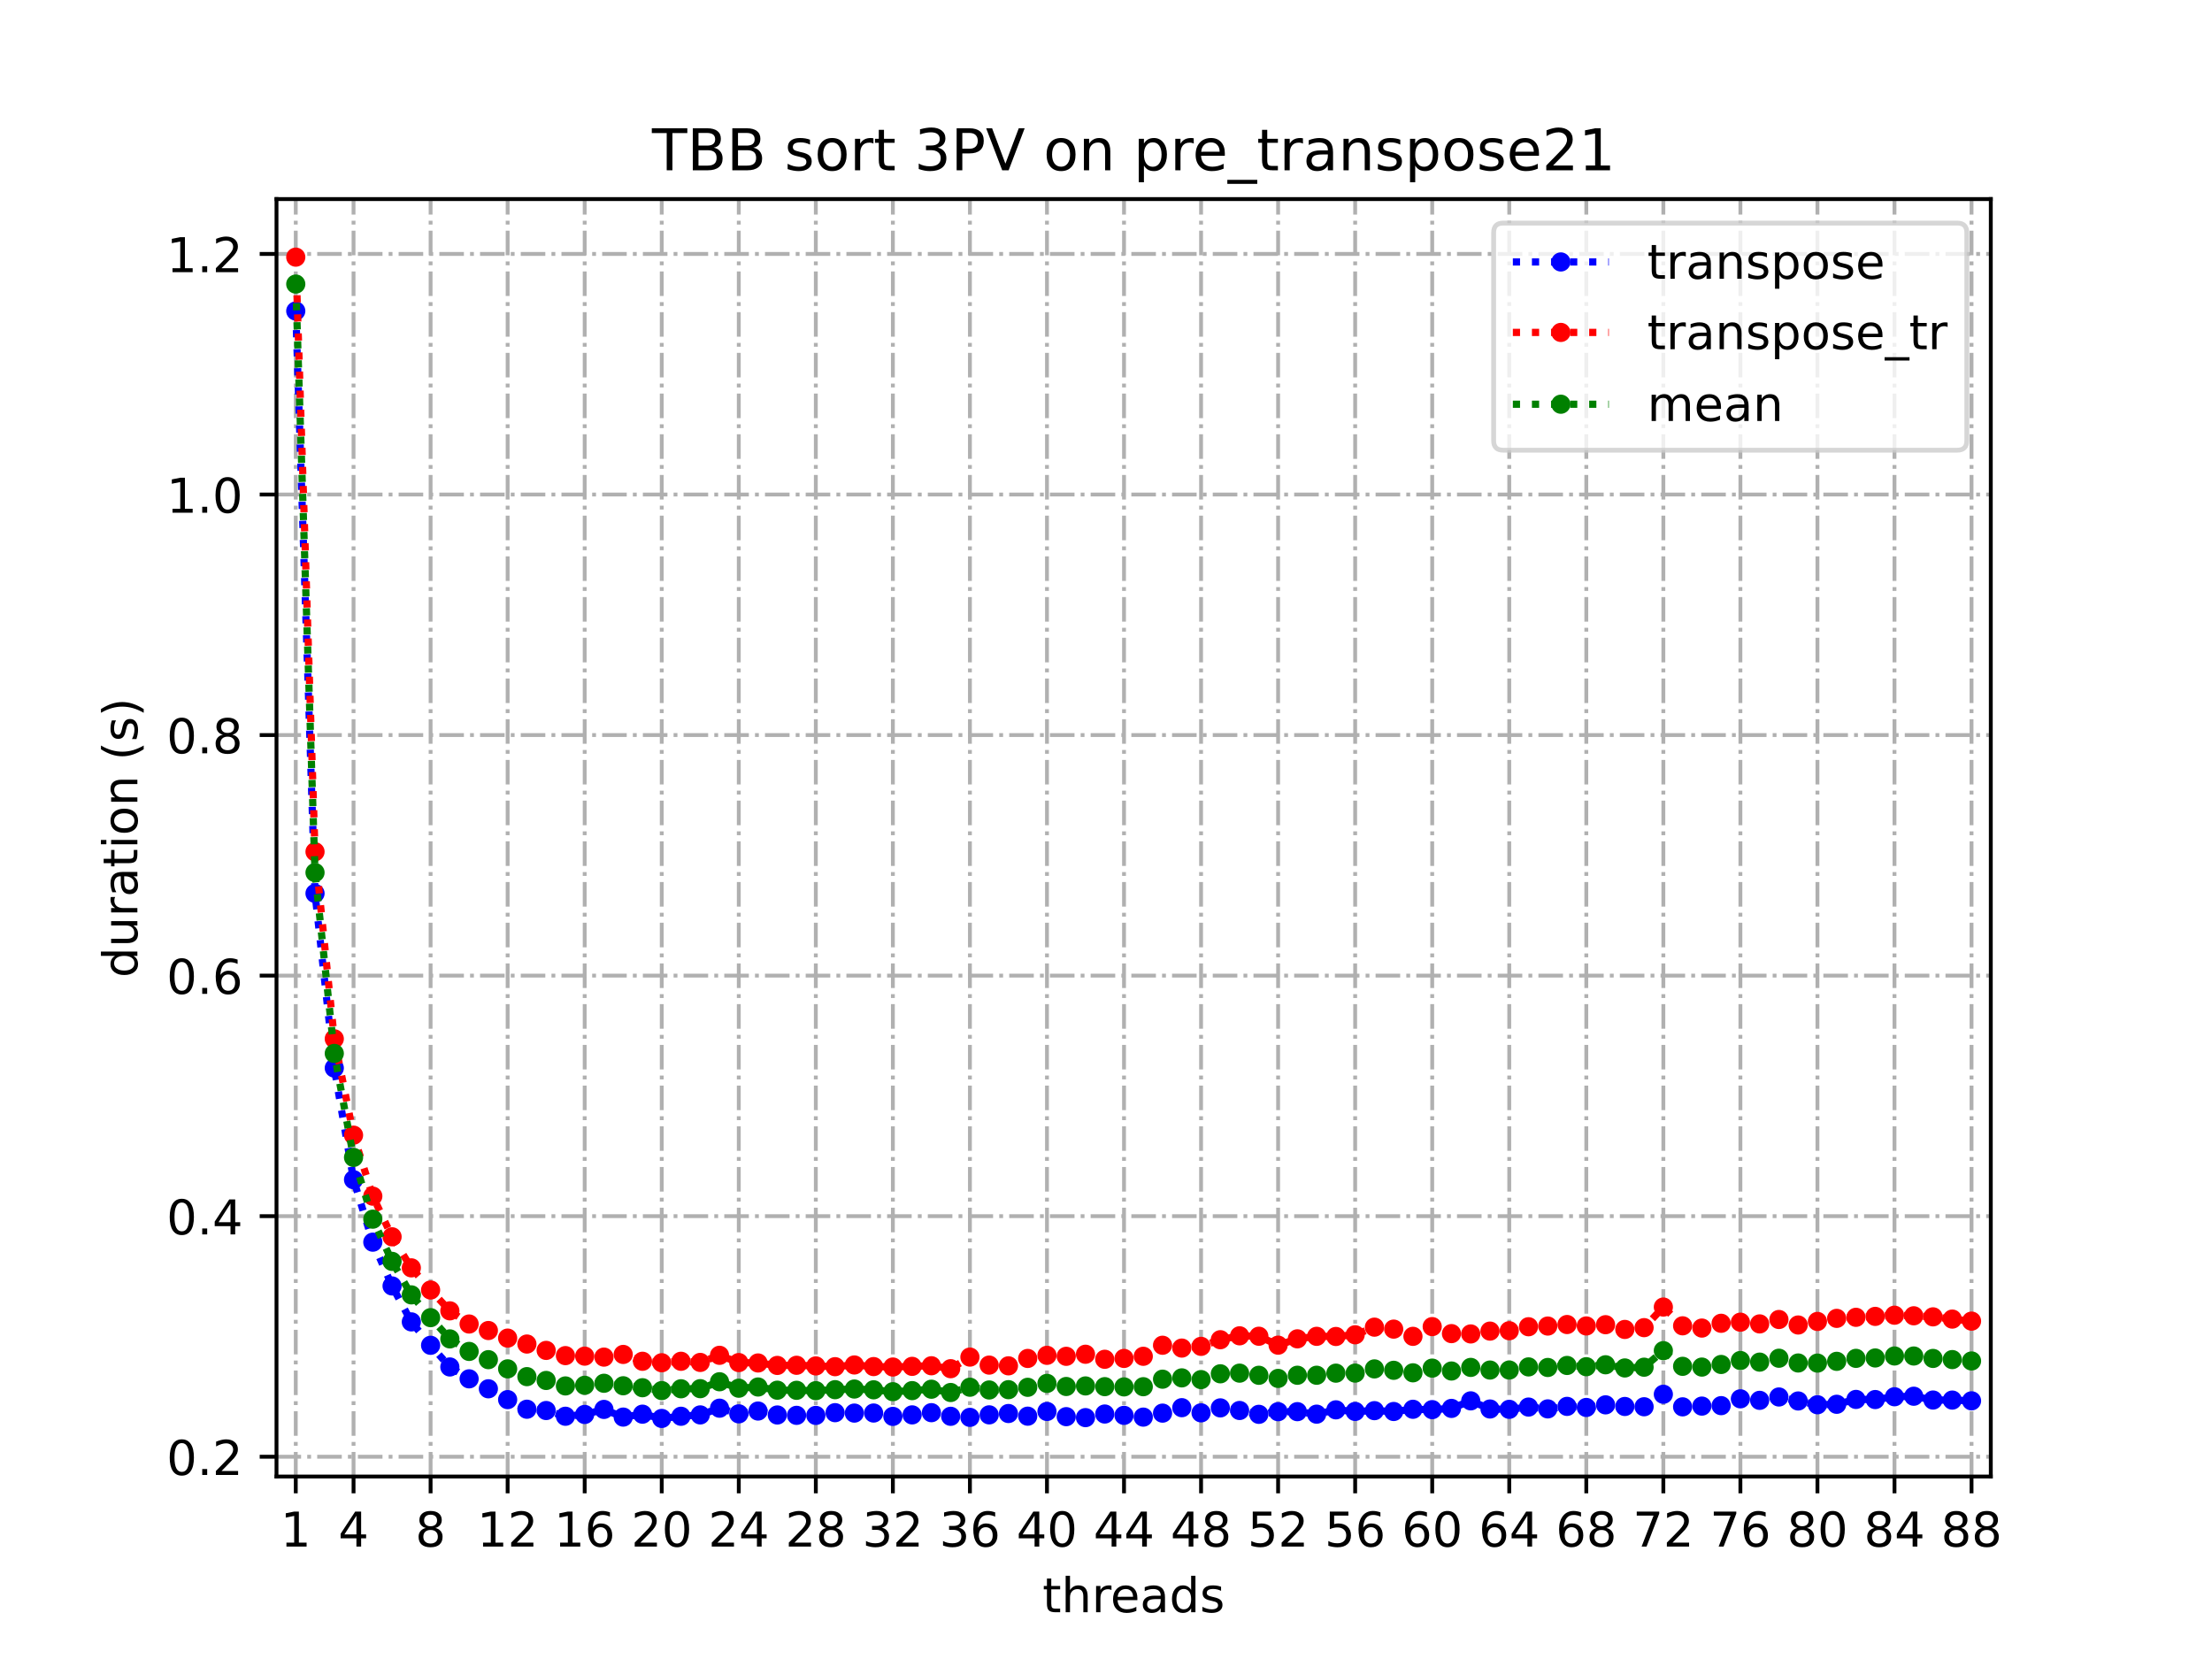 <?xml version="1.0" encoding="utf-8" standalone="no"?>
<!DOCTYPE svg PUBLIC "-//W3C//DTD SVG 1.1//EN"
  "http://www.w3.org/Graphics/SVG/1.1/DTD/svg11.dtd">
<!-- Created with matplotlib (https://matplotlib.org/) -->
<svg height="345.6pt" version="1.1" viewBox="0 0 460.8 345.6" width="460.8pt" xmlns="http://www.w3.org/2000/svg" xmlns:xlink="http://www.w3.org/1999/xlink">
 <defs>
  <style type="text/css">
*{stroke-linecap:butt;stroke-linejoin:round;}
  </style>
 </defs>
 <g id="figure_1">
  <g id="patch_1">
   <path d="M 0 345.6 
L 460.8 345.6 
L 460.8 0 
L 0 0 
z
" style="fill:#ffffff;"/>
  </g>
  <g id="axes_1">
   <g id="patch_2">
    <path d="M 57.6 307.584 
L 414.72 307.584 
L 414.72 41.472 
L 57.6 41.472 
z
" style="fill:#ffffff;"/>
   </g>
   <g id="matplotlib.axis_1">
    <g id="xtick_1">
     <g id="line2d_1">
      <path clip-path="url(#p33e99644e7)" d="M 61.613 307.584 
L 61.613 41.472 
" style="fill:none;stroke:#b0b0b0;stroke-dasharray:5.12,1.28,0.8,1.28;stroke-dashoffset:0;stroke-width:0.8;"/>
     </g>
     <g id="line2d_2">
      <defs>
       <path d="M 0 0 
L 0 3.5 
" id="meab9aca88f" style="stroke:#000000;stroke-width:0.8;"/>
      </defs>
      <g>
       <use style="stroke:#000000;stroke-width:0.8;" x="61.613" xlink:href="#meab9aca88f" y="307.584"/>
      </g>
     </g>
     <g id="text_1">
      <!-- 1 -->
      <defs>
       <path d="M 12.406 8.297 
L 28.516 8.297 
L 28.516 63.922 
L 10.984 60.406 
L 10.984 69.391 
L 28.422 72.906 
L 38.281 72.906 
L 38.281 8.297 
L 54.391 8.297 
L 54.391 0 
L 12.406 0 
z
" id="DejaVuSans-49"/>
      </defs>
      <g transform="translate(58.431 322.182)scale(0.1 -0.1)">
       <use xlink:href="#DejaVuSans-49"/>
      </g>
     </g>
    </g>
    <g id="xtick_2">
     <g id="line2d_3">
      <path clip-path="url(#p33e99644e7)" d="M 73.65 307.584 
L 73.65 41.472 
" style="fill:none;stroke:#b0b0b0;stroke-dasharray:5.12,1.28,0.8,1.28;stroke-dashoffset:0;stroke-width:0.8;"/>
     </g>
     <g id="line2d_4">
      <g>
       <use style="stroke:#000000;stroke-width:0.8;" x="73.65" xlink:href="#meab9aca88f" y="307.584"/>
      </g>
     </g>
     <g id="text_2">
      <!-- 4 -->
      <defs>
       <path d="M 37.797 64.312 
L 12.891 25.391 
L 37.797 25.391 
z
M 35.203 72.906 
L 47.609 72.906 
L 47.609 25.391 
L 58.016 25.391 
L 58.016 17.188 
L 47.609 17.188 
L 47.609 0 
L 37.797 0 
L 37.797 17.188 
L 4.891 17.188 
L 4.891 26.703 
z
" id="DejaVuSans-52"/>
      </defs>
      <g transform="translate(70.469 322.182)scale(0.1 -0.1)">
       <use xlink:href="#DejaVuSans-52"/>
      </g>
     </g>
    </g>
    <g id="xtick_3">
     <g id="line2d_5">
      <path clip-path="url(#p33e99644e7)" d="M 89.701 307.584 
L 89.701 41.472 
" style="fill:none;stroke:#b0b0b0;stroke-dasharray:5.12,1.28,0.8,1.28;stroke-dashoffset:0;stroke-width:0.8;"/>
     </g>
     <g id="line2d_6">
      <g>
       <use style="stroke:#000000;stroke-width:0.8;" x="89.701" xlink:href="#meab9aca88f" y="307.584"/>
      </g>
     </g>
     <g id="text_3">
      <!-- 8 -->
      <defs>
       <path d="M 31.781 34.625 
Q 24.75 34.625 20.719 30.859 
Q 16.703 27.094 16.703 20.516 
Q 16.703 13.922 20.719 10.156 
Q 24.75 6.391 31.781 6.391 
Q 38.812 6.391 42.859 10.172 
Q 46.922 13.969 46.922 20.516 
Q 46.922 27.094 42.891 30.859 
Q 38.875 34.625 31.781 34.625 
z
M 21.922 38.812 
Q 15.578 40.375 12.031 44.719 
Q 8.5 49.078 8.5 55.328 
Q 8.5 64.062 14.719 69.141 
Q 20.953 74.219 31.781 74.219 
Q 42.672 74.219 48.875 69.141 
Q 55.078 64.062 55.078 55.328 
Q 55.078 49.078 51.531 44.719 
Q 48 40.375 41.703 38.812 
Q 48.828 37.156 52.797 32.312 
Q 56.781 27.484 56.781 20.516 
Q 56.781 9.906 50.312 4.234 
Q 43.844 -1.422 31.781 -1.422 
Q 19.734 -1.422 13.25 4.234 
Q 6.781 9.906 6.781 20.516 
Q 6.781 27.484 10.781 32.312 
Q 14.797 37.156 21.922 38.812 
z
M 18.312 54.391 
Q 18.312 48.734 21.844 45.562 
Q 25.391 42.391 31.781 42.391 
Q 38.141 42.391 41.719 45.562 
Q 45.312 48.734 45.312 54.391 
Q 45.312 60.062 41.719 63.234 
Q 38.141 66.406 31.781 66.406 
Q 25.391 66.406 21.844 63.234 
Q 18.312 60.062 18.312 54.391 
z
" id="DejaVuSans-56"/>
      </defs>
      <g transform="translate(86.519 322.182)scale(0.1 -0.1)">
       <use xlink:href="#DejaVuSans-56"/>
      </g>
     </g>
    </g>
    <g id="xtick_4">
     <g id="line2d_7">
      <path clip-path="url(#p33e99644e7)" d="M 105.751 307.584 
L 105.751 41.472 
" style="fill:none;stroke:#b0b0b0;stroke-dasharray:5.12,1.28,0.8,1.28;stroke-dashoffset:0;stroke-width:0.8;"/>
     </g>
     <g id="line2d_8">
      <g>
       <use style="stroke:#000000;stroke-width:0.8;" x="105.751" xlink:href="#meab9aca88f" y="307.584"/>
      </g>
     </g>
     <g id="text_4">
      <!-- 12 -->
      <defs>
       <path d="M 19.188 8.297 
L 53.609 8.297 
L 53.609 0 
L 7.328 0 
L 7.328 8.297 
Q 12.938 14.109 22.625 23.891 
Q 32.328 33.688 34.812 36.531 
Q 39.547 41.844 41.422 45.531 
Q 43.312 49.219 43.312 52.781 
Q 43.312 58.594 39.234 62.25 
Q 35.156 65.922 28.609 65.922 
Q 23.969 65.922 18.812 64.312 
Q 13.672 62.703 7.812 59.422 
L 7.812 69.391 
Q 13.766 71.781 18.938 73 
Q 24.125 74.219 28.422 74.219 
Q 39.75 74.219 46.484 68.547 
Q 53.219 62.891 53.219 53.422 
Q 53.219 48.922 51.531 44.891 
Q 49.859 40.875 45.406 35.406 
Q 44.188 33.984 37.641 27.219 
Q 31.109 20.453 19.188 8.297 
z
" id="DejaVuSans-50"/>
      </defs>
      <g transform="translate(99.389 322.182)scale(0.1 -0.1)">
       <use xlink:href="#DejaVuSans-49"/>
       <use x="63.623" xlink:href="#DejaVuSans-50"/>
      </g>
     </g>
    </g>
    <g id="xtick_5">
     <g id="line2d_9">
      <path clip-path="url(#p33e99644e7)" d="M 121.801 307.584 
L 121.801 41.472 
" style="fill:none;stroke:#b0b0b0;stroke-dasharray:5.12,1.28,0.8,1.28;stroke-dashoffset:0;stroke-width:0.8;"/>
     </g>
     <g id="line2d_10">
      <g>
       <use style="stroke:#000000;stroke-width:0.8;" x="121.801" xlink:href="#meab9aca88f" y="307.584"/>
      </g>
     </g>
     <g id="text_5">
      <!-- 16 -->
      <defs>
       <path d="M 33.016 40.375 
Q 26.375 40.375 22.484 35.828 
Q 18.609 31.297 18.609 23.391 
Q 18.609 15.531 22.484 10.953 
Q 26.375 6.391 33.016 6.391 
Q 39.656 6.391 43.531 10.953 
Q 47.406 15.531 47.406 23.391 
Q 47.406 31.297 43.531 35.828 
Q 39.656 40.375 33.016 40.375 
z
M 52.594 71.297 
L 52.594 62.312 
Q 48.875 64.062 45.094 64.984 
Q 41.312 65.922 37.594 65.922 
Q 27.828 65.922 22.672 59.328 
Q 17.531 52.734 16.797 39.406 
Q 19.672 43.656 24.016 45.922 
Q 28.375 48.188 33.594 48.188 
Q 44.578 48.188 50.953 41.516 
Q 57.328 34.859 57.328 23.391 
Q 57.328 12.156 50.688 5.359 
Q 44.047 -1.422 33.016 -1.422 
Q 20.359 -1.422 13.672 8.266 
Q 6.984 17.969 6.984 36.375 
Q 6.984 53.656 15.188 63.938 
Q 23.391 74.219 37.203 74.219 
Q 40.922 74.219 44.703 73.484 
Q 48.484 72.75 52.594 71.297 
z
" id="DejaVuSans-54"/>
      </defs>
      <g transform="translate(115.439 322.182)scale(0.1 -0.1)">
       <use xlink:href="#DejaVuSans-49"/>
       <use x="63.623" xlink:href="#DejaVuSans-54"/>
      </g>
     </g>
    </g>
    <g id="xtick_6">
     <g id="line2d_11">
      <path clip-path="url(#p33e99644e7)" d="M 137.852 307.584 
L 137.852 41.472 
" style="fill:none;stroke:#b0b0b0;stroke-dasharray:5.12,1.28,0.8,1.28;stroke-dashoffset:0;stroke-width:0.8;"/>
     </g>
     <g id="line2d_12">
      <g>
       <use style="stroke:#000000;stroke-width:0.8;" x="137.852" xlink:href="#meab9aca88f" y="307.584"/>
      </g>
     </g>
     <g id="text_6">
      <!-- 20 -->
      <defs>
       <path d="M 31.781 66.406 
Q 24.172 66.406 20.328 58.906 
Q 16.5 51.422 16.5 36.375 
Q 16.5 21.391 20.328 13.891 
Q 24.172 6.391 31.781 6.391 
Q 39.453 6.391 43.281 13.891 
Q 47.125 21.391 47.125 36.375 
Q 47.125 51.422 43.281 58.906 
Q 39.453 66.406 31.781 66.406 
z
M 31.781 74.219 
Q 44.047 74.219 50.516 64.516 
Q 56.984 54.828 56.984 36.375 
Q 56.984 17.969 50.516 8.266 
Q 44.047 -1.422 31.781 -1.422 
Q 19.531 -1.422 13.062 8.266 
Q 6.594 17.969 6.594 36.375 
Q 6.594 54.828 13.062 64.516 
Q 19.531 74.219 31.781 74.219 
z
" id="DejaVuSans-48"/>
      </defs>
      <g transform="translate(131.489 322.182)scale(0.1 -0.1)">
       <use xlink:href="#DejaVuSans-50"/>
       <use x="63.623" xlink:href="#DejaVuSans-48"/>
      </g>
     </g>
    </g>
    <g id="xtick_7">
     <g id="line2d_13">
      <path clip-path="url(#p33e99644e7)" d="M 153.902 307.584 
L 153.902 41.472 
" style="fill:none;stroke:#b0b0b0;stroke-dasharray:5.12,1.28,0.8,1.28;stroke-dashoffset:0;stroke-width:0.8;"/>
     </g>
     <g id="line2d_14">
      <g>
       <use style="stroke:#000000;stroke-width:0.8;" x="153.902" xlink:href="#meab9aca88f" y="307.584"/>
      </g>
     </g>
     <g id="text_7">
      <!-- 24 -->
      <g transform="translate(147.54 322.182)scale(0.1 -0.1)">
       <use xlink:href="#DejaVuSans-50"/>
       <use x="63.623" xlink:href="#DejaVuSans-52"/>
      </g>
     </g>
    </g>
    <g id="xtick_8">
     <g id="line2d_15">
      <path clip-path="url(#p33e99644e7)" d="M 169.952 307.584 
L 169.952 41.472 
" style="fill:none;stroke:#b0b0b0;stroke-dasharray:5.12,1.28,0.8,1.28;stroke-dashoffset:0;stroke-width:0.8;"/>
     </g>
     <g id="line2d_16">
      <g>
       <use style="stroke:#000000;stroke-width:0.8;" x="169.952" xlink:href="#meab9aca88f" y="307.584"/>
      </g>
     </g>
     <g id="text_8">
      <!-- 28 -->
      <g transform="translate(163.59 322.182)scale(0.1 -0.1)">
       <use xlink:href="#DejaVuSans-50"/>
       <use x="63.623" xlink:href="#DejaVuSans-56"/>
      </g>
     </g>
    </g>
    <g id="xtick_9">
     <g id="line2d_17">
      <path clip-path="url(#p33e99644e7)" d="M 186.003 307.584 
L 186.003 41.472 
" style="fill:none;stroke:#b0b0b0;stroke-dasharray:5.12,1.28,0.8,1.28;stroke-dashoffset:0;stroke-width:0.8;"/>
     </g>
     <g id="line2d_18">
      <g>
       <use style="stroke:#000000;stroke-width:0.8;" x="186.003" xlink:href="#meab9aca88f" y="307.584"/>
      </g>
     </g>
     <g id="text_9">
      <!-- 32 -->
      <defs>
       <path d="M 40.578 39.312 
Q 47.656 37.797 51.625 33 
Q 55.609 28.219 55.609 21.188 
Q 55.609 10.406 48.188 4.484 
Q 40.766 -1.422 27.094 -1.422 
Q 22.516 -1.422 17.656 -0.516 
Q 12.797 0.391 7.625 2.203 
L 7.625 11.719 
Q 11.719 9.328 16.594 8.109 
Q 21.484 6.891 26.812 6.891 
Q 36.078 6.891 40.938 10.547 
Q 45.797 14.203 45.797 21.188 
Q 45.797 27.641 41.281 31.266 
Q 36.766 34.906 28.719 34.906 
L 20.219 34.906 
L 20.219 43.016 
L 29.109 43.016 
Q 36.375 43.016 40.234 45.922 
Q 44.094 48.828 44.094 54.297 
Q 44.094 59.906 40.109 62.906 
Q 36.141 65.922 28.719 65.922 
Q 24.656 65.922 20.016 65.031 
Q 15.375 64.156 9.812 62.312 
L 9.812 71.094 
Q 15.438 72.656 20.344 73.438 
Q 25.25 74.219 29.594 74.219 
Q 40.828 74.219 47.359 69.109 
Q 53.906 64.016 53.906 55.328 
Q 53.906 49.266 50.438 45.094 
Q 46.969 40.922 40.578 39.312 
z
" id="DejaVuSans-51"/>
      </defs>
      <g transform="translate(179.64 322.182)scale(0.1 -0.1)">
       <use xlink:href="#DejaVuSans-51"/>
       <use x="63.623" xlink:href="#DejaVuSans-50"/>
      </g>
     </g>
    </g>
    <g id="xtick_10">
     <g id="line2d_19">
      <path clip-path="url(#p33e99644e7)" d="M 202.053 307.584 
L 202.053 41.472 
" style="fill:none;stroke:#b0b0b0;stroke-dasharray:5.12,1.28,0.8,1.28;stroke-dashoffset:0;stroke-width:0.8;"/>
     </g>
     <g id="line2d_20">
      <g>
       <use style="stroke:#000000;stroke-width:0.8;" x="202.053" xlink:href="#meab9aca88f" y="307.584"/>
      </g>
     </g>
     <g id="text_10">
      <!-- 36 -->
      <g transform="translate(195.691 322.182)scale(0.1 -0.1)">
       <use xlink:href="#DejaVuSans-51"/>
       <use x="63.623" xlink:href="#DejaVuSans-54"/>
      </g>
     </g>
    </g>
    <g id="xtick_11">
     <g id="line2d_21">
      <path clip-path="url(#p33e99644e7)" d="M 218.103 307.584 
L 218.103 41.472 
" style="fill:none;stroke:#b0b0b0;stroke-dasharray:5.12,1.28,0.8,1.28;stroke-dashoffset:0;stroke-width:0.8;"/>
     </g>
     <g id="line2d_22">
      <g>
       <use style="stroke:#000000;stroke-width:0.8;" x="218.103" xlink:href="#meab9aca88f" y="307.584"/>
      </g>
     </g>
     <g id="text_11">
      <!-- 40 -->
      <g transform="translate(211.741 322.182)scale(0.1 -0.1)">
       <use xlink:href="#DejaVuSans-52"/>
       <use x="63.623" xlink:href="#DejaVuSans-48"/>
      </g>
     </g>
    </g>
    <g id="xtick_12">
     <g id="line2d_23">
      <path clip-path="url(#p33e99644e7)" d="M 234.154 307.584 
L 234.154 41.472 
" style="fill:none;stroke:#b0b0b0;stroke-dasharray:5.12,1.28,0.8,1.28;stroke-dashoffset:0;stroke-width:0.8;"/>
     </g>
     <g id="line2d_24">
      <g>
       <use style="stroke:#000000;stroke-width:0.8;" x="234.154" xlink:href="#meab9aca88f" y="307.584"/>
      </g>
     </g>
     <g id="text_12">
      <!-- 44 -->
      <g transform="translate(227.791 322.182)scale(0.1 -0.1)">
       <use xlink:href="#DejaVuSans-52"/>
       <use x="63.623" xlink:href="#DejaVuSans-52"/>
      </g>
     </g>
    </g>
    <g id="xtick_13">
     <g id="line2d_25">
      <path clip-path="url(#p33e99644e7)" d="M 250.204 307.584 
L 250.204 41.472 
" style="fill:none;stroke:#b0b0b0;stroke-dasharray:5.12,1.28,0.8,1.28;stroke-dashoffset:0;stroke-width:0.8;"/>
     </g>
     <g id="line2d_26">
      <g>
       <use style="stroke:#000000;stroke-width:0.8;" x="250.204" xlink:href="#meab9aca88f" y="307.584"/>
      </g>
     </g>
     <g id="text_13">
      <!-- 48 -->
      <g transform="translate(243.842 322.182)scale(0.1 -0.1)">
       <use xlink:href="#DejaVuSans-52"/>
       <use x="63.623" xlink:href="#DejaVuSans-56"/>
      </g>
     </g>
    </g>
    <g id="xtick_14">
     <g id="line2d_27">
      <path clip-path="url(#p33e99644e7)" d="M 266.254 307.584 
L 266.254 41.472 
" style="fill:none;stroke:#b0b0b0;stroke-dasharray:5.12,1.28,0.8,1.28;stroke-dashoffset:0;stroke-width:0.8;"/>
     </g>
     <g id="line2d_28">
      <g>
       <use style="stroke:#000000;stroke-width:0.8;" x="266.254" xlink:href="#meab9aca88f" y="307.584"/>
      </g>
     </g>
     <g id="text_14">
      <!-- 52 -->
      <defs>
       <path d="M 10.797 72.906 
L 49.516 72.906 
L 49.516 64.594 
L 19.828 64.594 
L 19.828 46.734 
Q 21.969 47.469 24.109 47.828 
Q 26.266 48.188 28.422 48.188 
Q 40.625 48.188 47.75 41.5 
Q 54.891 34.812 54.891 23.391 
Q 54.891 11.625 47.562 5.094 
Q 40.234 -1.422 26.906 -1.422 
Q 22.312 -1.422 17.547 -0.641 
Q 12.797 0.141 7.719 1.703 
L 7.719 11.625 
Q 12.109 9.234 16.797 8.062 
Q 21.484 6.891 26.703 6.891 
Q 35.156 6.891 40.078 11.328 
Q 45.016 15.766 45.016 23.391 
Q 45.016 31 40.078 35.438 
Q 35.156 39.891 26.703 39.891 
Q 22.75 39.891 18.812 39.016 
Q 14.891 38.141 10.797 36.281 
z
" id="DejaVuSans-53"/>
      </defs>
      <g transform="translate(259.892 322.182)scale(0.1 -0.1)">
       <use xlink:href="#DejaVuSans-53"/>
       <use x="63.623" xlink:href="#DejaVuSans-50"/>
      </g>
     </g>
    </g>
    <g id="xtick_15">
     <g id="line2d_29">
      <path clip-path="url(#p33e99644e7)" d="M 282.305 307.584 
L 282.305 41.472 
" style="fill:none;stroke:#b0b0b0;stroke-dasharray:5.12,1.28,0.8,1.28;stroke-dashoffset:0;stroke-width:0.8;"/>
     </g>
     <g id="line2d_30">
      <g>
       <use style="stroke:#000000;stroke-width:0.8;" x="282.305" xlink:href="#meab9aca88f" y="307.584"/>
      </g>
     </g>
     <g id="text_15">
      <!-- 56 -->
      <g transform="translate(275.942 322.182)scale(0.1 -0.1)">
       <use xlink:href="#DejaVuSans-53"/>
       <use x="63.623" xlink:href="#DejaVuSans-54"/>
      </g>
     </g>
    </g>
    <g id="xtick_16">
     <g id="line2d_31">
      <path clip-path="url(#p33e99644e7)" d="M 298.355 307.584 
L 298.355 41.472 
" style="fill:none;stroke:#b0b0b0;stroke-dasharray:5.12,1.28,0.8,1.28;stroke-dashoffset:0;stroke-width:0.8;"/>
     </g>
     <g id="line2d_32">
      <g>
       <use style="stroke:#000000;stroke-width:0.8;" x="298.355" xlink:href="#meab9aca88f" y="307.584"/>
      </g>
     </g>
     <g id="text_16">
      <!-- 60 -->
      <g transform="translate(291.993 322.182)scale(0.1 -0.1)">
       <use xlink:href="#DejaVuSans-54"/>
       <use x="63.623" xlink:href="#DejaVuSans-48"/>
      </g>
     </g>
    </g>
    <g id="xtick_17">
     <g id="line2d_33">
      <path clip-path="url(#p33e99644e7)" d="M 314.405 307.584 
L 314.405 41.472 
" style="fill:none;stroke:#b0b0b0;stroke-dasharray:5.12,1.28,0.8,1.28;stroke-dashoffset:0;stroke-width:0.8;"/>
     </g>
     <g id="line2d_34">
      <g>
       <use style="stroke:#000000;stroke-width:0.8;" x="314.405" xlink:href="#meab9aca88f" y="307.584"/>
      </g>
     </g>
     <g id="text_17">
      <!-- 64 -->
      <g transform="translate(308.043 322.182)scale(0.1 -0.1)">
       <use xlink:href="#DejaVuSans-54"/>
       <use x="63.623" xlink:href="#DejaVuSans-52"/>
      </g>
     </g>
    </g>
    <g id="xtick_18">
     <g id="line2d_35">
      <path clip-path="url(#p33e99644e7)" d="M 330.456 307.584 
L 330.456 41.472 
" style="fill:none;stroke:#b0b0b0;stroke-dasharray:5.12,1.28,0.8,1.28;stroke-dashoffset:0;stroke-width:0.8;"/>
     </g>
     <g id="line2d_36">
      <g>
       <use style="stroke:#000000;stroke-width:0.8;" x="330.456" xlink:href="#meab9aca88f" y="307.584"/>
      </g>
     </g>
     <g id="text_18">
      <!-- 68 -->
      <g transform="translate(324.093 322.182)scale(0.1 -0.1)">
       <use xlink:href="#DejaVuSans-54"/>
       <use x="63.623" xlink:href="#DejaVuSans-56"/>
      </g>
     </g>
    </g>
    <g id="xtick_19">
     <g id="line2d_37">
      <path clip-path="url(#p33e99644e7)" d="M 346.506 307.584 
L 346.506 41.472 
" style="fill:none;stroke:#b0b0b0;stroke-dasharray:5.12,1.28,0.8,1.28;stroke-dashoffset:0;stroke-width:0.8;"/>
     </g>
     <g id="line2d_38">
      <g>
       <use style="stroke:#000000;stroke-width:0.8;" x="346.506" xlink:href="#meab9aca88f" y="307.584"/>
      </g>
     </g>
     <g id="text_19">
      <!-- 72 -->
      <defs>
       <path d="M 8.203 72.906 
L 55.078 72.906 
L 55.078 68.703 
L 28.609 0 
L 18.312 0 
L 43.219 64.594 
L 8.203 64.594 
z
" id="DejaVuSans-55"/>
      </defs>
      <g transform="translate(340.144 322.182)scale(0.1 -0.1)">
       <use xlink:href="#DejaVuSans-55"/>
       <use x="63.623" xlink:href="#DejaVuSans-50"/>
      </g>
     </g>
    </g>
    <g id="xtick_20">
     <g id="line2d_39">
      <path clip-path="url(#p33e99644e7)" d="M 362.556 307.584 
L 362.556 41.472 
" style="fill:none;stroke:#b0b0b0;stroke-dasharray:5.12,1.28,0.8,1.28;stroke-dashoffset:0;stroke-width:0.8;"/>
     </g>
     <g id="line2d_40">
      <g>
       <use style="stroke:#000000;stroke-width:0.8;" x="362.556" xlink:href="#meab9aca88f" y="307.584"/>
      </g>
     </g>
     <g id="text_20">
      <!-- 76 -->
      <g transform="translate(356.194 322.182)scale(0.1 -0.1)">
       <use xlink:href="#DejaVuSans-55"/>
       <use x="63.623" xlink:href="#DejaVuSans-54"/>
      </g>
     </g>
    </g>
    <g id="xtick_21">
     <g id="line2d_41">
      <path clip-path="url(#p33e99644e7)" d="M 378.607 307.584 
L 378.607 41.472 
" style="fill:none;stroke:#b0b0b0;stroke-dasharray:5.12,1.28,0.8,1.28;stroke-dashoffset:0;stroke-width:0.8;"/>
     </g>
     <g id="line2d_42">
      <g>
       <use style="stroke:#000000;stroke-width:0.8;" x="378.607" xlink:href="#meab9aca88f" y="307.584"/>
      </g>
     </g>
     <g id="text_21">
      <!-- 80 -->
      <g transform="translate(372.244 322.182)scale(0.1 -0.1)">
       <use xlink:href="#DejaVuSans-56"/>
       <use x="63.623" xlink:href="#DejaVuSans-48"/>
      </g>
     </g>
    </g>
    <g id="xtick_22">
     <g id="line2d_43">
      <path clip-path="url(#p33e99644e7)" d="M 394.657 307.584 
L 394.657 41.472 
" style="fill:none;stroke:#b0b0b0;stroke-dasharray:5.12,1.28,0.8,1.28;stroke-dashoffset:0;stroke-width:0.8;"/>
     </g>
     <g id="line2d_44">
      <g>
       <use style="stroke:#000000;stroke-width:0.8;" x="394.657" xlink:href="#meab9aca88f" y="307.584"/>
      </g>
     </g>
     <g id="text_22">
      <!-- 84 -->
      <g transform="translate(388.295 322.182)scale(0.1 -0.1)">
       <use xlink:href="#DejaVuSans-56"/>
       <use x="63.623" xlink:href="#DejaVuSans-52"/>
      </g>
     </g>
    </g>
    <g id="xtick_23">
     <g id="line2d_45">
      <path clip-path="url(#p33e99644e7)" d="M 410.707 307.584 
L 410.707 41.472 
" style="fill:none;stroke:#b0b0b0;stroke-dasharray:5.12,1.28,0.8,1.28;stroke-dashoffset:0;stroke-width:0.8;"/>
     </g>
     <g id="line2d_46">
      <g>
       <use style="stroke:#000000;stroke-width:0.8;" x="410.707" xlink:href="#meab9aca88f" y="307.584"/>
      </g>
     </g>
     <g id="text_23">
      <!-- 88 -->
      <g transform="translate(404.345 322.182)scale(0.1 -0.1)">
       <use xlink:href="#DejaVuSans-56"/>
       <use x="63.623" xlink:href="#DejaVuSans-56"/>
      </g>
     </g>
    </g>
    <g id="text_24">
     <!-- threads -->
     <defs>
      <path d="M 18.312 70.219 
L 18.312 54.688 
L 36.812 54.688 
L 36.812 47.703 
L 18.312 47.703 
L 18.312 18.016 
Q 18.312 11.328 20.141 9.422 
Q 21.969 7.516 27.594 7.516 
L 36.812 7.516 
L 36.812 0 
L 27.594 0 
Q 17.188 0 13.234 3.875 
Q 9.281 7.766 9.281 18.016 
L 9.281 47.703 
L 2.688 47.703 
L 2.688 54.688 
L 9.281 54.688 
L 9.281 70.219 
z
" id="DejaVuSans-116"/>
      <path d="M 54.891 33.016 
L 54.891 0 
L 45.906 0 
L 45.906 32.719 
Q 45.906 40.484 42.875 44.328 
Q 39.844 48.188 33.797 48.188 
Q 26.516 48.188 22.312 43.547 
Q 18.109 38.922 18.109 30.906 
L 18.109 0 
L 9.078 0 
L 9.078 75.984 
L 18.109 75.984 
L 18.109 46.188 
Q 21.344 51.125 25.703 53.562 
Q 30.078 56 35.797 56 
Q 45.219 56 50.047 50.172 
Q 54.891 44.344 54.891 33.016 
z
" id="DejaVuSans-104"/>
      <path d="M 41.109 46.297 
Q 39.594 47.172 37.812 47.578 
Q 36.031 48 33.891 48 
Q 26.266 48 22.188 43.047 
Q 18.109 38.094 18.109 28.812 
L 18.109 0 
L 9.078 0 
L 9.078 54.688 
L 18.109 54.688 
L 18.109 46.188 
Q 20.953 51.172 25.484 53.578 
Q 30.031 56 36.531 56 
Q 37.453 56 38.578 55.875 
Q 39.703 55.766 41.062 55.516 
z
" id="DejaVuSans-114"/>
      <path d="M 56.203 29.594 
L 56.203 25.203 
L 14.891 25.203 
Q 15.484 15.922 20.484 11.062 
Q 25.484 6.203 34.422 6.203 
Q 39.594 6.203 44.453 7.469 
Q 49.312 8.734 54.109 11.281 
L 54.109 2.781 
Q 49.266 0.734 44.188 -0.344 
Q 39.109 -1.422 33.891 -1.422 
Q 20.797 -1.422 13.156 6.188 
Q 5.516 13.812 5.516 26.812 
Q 5.516 40.234 12.766 48.109 
Q 20.016 56 32.328 56 
Q 43.359 56 49.781 48.891 
Q 56.203 41.797 56.203 29.594 
z
M 47.219 32.234 
Q 47.125 39.594 43.094 43.984 
Q 39.062 48.391 32.422 48.391 
Q 24.906 48.391 20.391 44.141 
Q 15.875 39.891 15.188 32.172 
z
" id="DejaVuSans-101"/>
      <path d="M 34.281 27.484 
Q 23.391 27.484 19.188 25 
Q 14.984 22.516 14.984 16.5 
Q 14.984 11.719 18.141 8.906 
Q 21.297 6.109 26.703 6.109 
Q 34.188 6.109 38.703 11.406 
Q 43.219 16.703 43.219 25.484 
L 43.219 27.484 
z
M 52.203 31.203 
L 52.203 0 
L 43.219 0 
L 43.219 8.297 
Q 40.141 3.328 35.547 0.953 
Q 30.953 -1.422 24.312 -1.422 
Q 15.922 -1.422 10.953 3.297 
Q 6 8.016 6 15.922 
Q 6 25.141 12.172 29.828 
Q 18.359 34.516 30.609 34.516 
L 43.219 34.516 
L 43.219 35.406 
Q 43.219 41.609 39.141 45 
Q 35.062 48.391 27.688 48.391 
Q 23 48.391 18.547 47.266 
Q 14.109 46.141 10.016 43.891 
L 10.016 52.203 
Q 14.938 54.109 19.578 55.047 
Q 24.219 56 28.609 56 
Q 40.484 56 46.344 49.844 
Q 52.203 43.703 52.203 31.203 
z
" id="DejaVuSans-97"/>
      <path d="M 45.406 46.391 
L 45.406 75.984 
L 54.391 75.984 
L 54.391 0 
L 45.406 0 
L 45.406 8.203 
Q 42.578 3.328 38.25 0.953 
Q 33.938 -1.422 27.875 -1.422 
Q 17.969 -1.422 11.734 6.484 
Q 5.516 14.406 5.516 27.297 
Q 5.516 40.188 11.734 48.094 
Q 17.969 56 27.875 56 
Q 33.938 56 38.25 53.625 
Q 42.578 51.266 45.406 46.391 
z
M 14.797 27.297 
Q 14.797 17.391 18.875 11.75 
Q 22.953 6.109 30.078 6.109 
Q 37.203 6.109 41.297 11.75 
Q 45.406 17.391 45.406 27.297 
Q 45.406 37.203 41.297 42.844 
Q 37.203 48.484 30.078 48.484 
Q 22.953 48.484 18.875 42.844 
Q 14.797 37.203 14.797 27.297 
z
" id="DejaVuSans-100"/>
      <path d="M 44.281 53.078 
L 44.281 44.578 
Q 40.484 46.531 36.375 47.5 
Q 32.281 48.484 27.875 48.484 
Q 21.188 48.484 17.844 46.438 
Q 14.5 44.391 14.5 40.281 
Q 14.5 37.156 16.891 35.375 
Q 19.281 33.594 26.516 31.984 
L 29.594 31.297 
Q 39.156 29.25 43.188 25.516 
Q 47.219 21.781 47.219 15.094 
Q 47.219 7.469 41.188 3.016 
Q 35.156 -1.422 24.609 -1.422 
Q 20.219 -1.422 15.453 -0.562 
Q 10.688 0.297 5.422 2 
L 5.422 11.281 
Q 10.406 8.688 15.234 7.391 
Q 20.062 6.109 24.812 6.109 
Q 31.156 6.109 34.562 8.281 
Q 37.984 10.453 37.984 14.406 
Q 37.984 18.062 35.516 20.016 
Q 33.062 21.969 24.703 23.781 
L 21.578 24.516 
Q 13.234 26.266 9.516 29.906 
Q 5.812 33.547 5.812 39.891 
Q 5.812 47.609 11.281 51.797 
Q 16.75 56 26.812 56 
Q 31.781 56 36.172 55.266 
Q 40.578 54.547 44.281 53.078 
z
" id="DejaVuSans-115"/>
     </defs>
     <g transform="translate(217.169 335.861)scale(0.1 -0.1)">
      <use xlink:href="#DejaVuSans-116"/>
      <use x="39.209" xlink:href="#DejaVuSans-104"/>
      <use x="102.588" xlink:href="#DejaVuSans-114"/>
      <use x="141.451" xlink:href="#DejaVuSans-101"/>
      <use x="202.975" xlink:href="#DejaVuSans-97"/>
      <use x="264.254" xlink:href="#DejaVuSans-100"/>
      <use x="327.73" xlink:href="#DejaVuSans-115"/>
     </g>
    </g>
   </g>
   <g id="matplotlib.axis_2">
    <g id="ytick_1">
     <g id="line2d_47">
      <path clip-path="url(#p33e99644e7)" d="M 57.6 303.464 
L 414.72 303.464 
" style="fill:none;stroke:#b0b0b0;stroke-dasharray:5.12,1.28,0.8,1.28;stroke-dashoffset:0;stroke-width:0.8;"/>
     </g>
     <g id="line2d_48">
      <defs>
       <path d="M 0 0 
L -3.5 0 
" id="m1a7e030159" style="stroke:#000000;stroke-width:0.8;"/>
      </defs>
      <g>
       <use style="stroke:#000000;stroke-width:0.8;" x="57.6" xlink:href="#m1a7e030159" y="303.464"/>
      </g>
     </g>
     <g id="text_25">
      <!-- 0.2 -->
      <defs>
       <path d="M 10.688 12.406 
L 21 12.406 
L 21 0 
L 10.688 0 
z
" id="DejaVuSans-46"/>
      </defs>
      <g transform="translate(34.697 307.263)scale(0.1 -0.1)">
       <use xlink:href="#DejaVuSans-48"/>
       <use x="63.623" xlink:href="#DejaVuSans-46"/>
       <use x="95.41" xlink:href="#DejaVuSans-50"/>
      </g>
     </g>
    </g>
    <g id="ytick_2">
     <g id="line2d_49">
      <path clip-path="url(#p33e99644e7)" d="M 57.6 253.351 
L 414.72 253.351 
" style="fill:none;stroke:#b0b0b0;stroke-dasharray:5.12,1.28,0.8,1.28;stroke-dashoffset:0;stroke-width:0.8;"/>
     </g>
     <g id="line2d_50">
      <g>
       <use style="stroke:#000000;stroke-width:0.8;" x="57.6" xlink:href="#m1a7e030159" y="253.351"/>
      </g>
     </g>
     <g id="text_26">
      <!-- 0.4 -->
      <g transform="translate(34.697 257.15)scale(0.1 -0.1)">
       <use xlink:href="#DejaVuSans-48"/>
       <use x="63.623" xlink:href="#DejaVuSans-46"/>
       <use x="95.41" xlink:href="#DejaVuSans-52"/>
      </g>
     </g>
    </g>
    <g id="ytick_3">
     <g id="line2d_51">
      <path clip-path="url(#p33e99644e7)" d="M 57.6 203.238 
L 414.72 203.238 
" style="fill:none;stroke:#b0b0b0;stroke-dasharray:5.12,1.28,0.8,1.28;stroke-dashoffset:0;stroke-width:0.8;"/>
     </g>
     <g id="line2d_52">
      <g>
       <use style="stroke:#000000;stroke-width:0.8;" x="57.6" xlink:href="#m1a7e030159" y="203.238"/>
      </g>
     </g>
     <g id="text_27">
      <!-- 0.6 -->
      <g transform="translate(34.697 207.037)scale(0.1 -0.1)">
       <use xlink:href="#DejaVuSans-48"/>
       <use x="63.623" xlink:href="#DejaVuSans-46"/>
       <use x="95.41" xlink:href="#DejaVuSans-54"/>
      </g>
     </g>
    </g>
    <g id="ytick_4">
     <g id="line2d_53">
      <path clip-path="url(#p33e99644e7)" d="M 57.6 153.125 
L 414.72 153.125 
" style="fill:none;stroke:#b0b0b0;stroke-dasharray:5.12,1.28,0.8,1.28;stroke-dashoffset:0;stroke-width:0.8;"/>
     </g>
     <g id="line2d_54">
      <g>
       <use style="stroke:#000000;stroke-width:0.8;" x="57.6" xlink:href="#m1a7e030159" y="153.125"/>
      </g>
     </g>
     <g id="text_28">
      <!-- 0.8 -->
      <g transform="translate(34.697 156.924)scale(0.1 -0.1)">
       <use xlink:href="#DejaVuSans-48"/>
       <use x="63.623" xlink:href="#DejaVuSans-46"/>
       <use x="95.41" xlink:href="#DejaVuSans-56"/>
      </g>
     </g>
    </g>
    <g id="ytick_5">
     <g id="line2d_55">
      <path clip-path="url(#p33e99644e7)" d="M 57.6 103.012 
L 414.72 103.012 
" style="fill:none;stroke:#b0b0b0;stroke-dasharray:5.12,1.28,0.8,1.28;stroke-dashoffset:0;stroke-width:0.8;"/>
     </g>
     <g id="line2d_56">
      <g>
       <use style="stroke:#000000;stroke-width:0.8;" x="57.6" xlink:href="#m1a7e030159" y="103.012"/>
      </g>
     </g>
     <g id="text_29">
      <!-- 1.0 -->
      <g transform="translate(34.697 106.811)scale(0.1 -0.1)">
       <use xlink:href="#DejaVuSans-49"/>
       <use x="63.623" xlink:href="#DejaVuSans-46"/>
       <use x="95.41" xlink:href="#DejaVuSans-48"/>
      </g>
     </g>
    </g>
    <g id="ytick_6">
     <g id="line2d_57">
      <path clip-path="url(#p33e99644e7)" d="M 57.6 52.899 
L 414.72 52.899 
" style="fill:none;stroke:#b0b0b0;stroke-dasharray:5.12,1.28,0.8,1.28;stroke-dashoffset:0;stroke-width:0.8;"/>
     </g>
     <g id="line2d_58">
      <g>
       <use style="stroke:#000000;stroke-width:0.8;" x="57.6" xlink:href="#m1a7e030159" y="52.899"/>
      </g>
     </g>
     <g id="text_30">
      <!-- 1.2 -->
      <g transform="translate(34.697 56.698)scale(0.1 -0.1)">
       <use xlink:href="#DejaVuSans-49"/>
       <use x="63.623" xlink:href="#DejaVuSans-46"/>
       <use x="95.41" xlink:href="#DejaVuSans-50"/>
      </g>
     </g>
    </g>
    <g id="text_31">
     <!-- duration (s) -->
     <defs>
      <path d="M 8.5 21.578 
L 8.5 54.688 
L 17.484 54.688 
L 17.484 21.922 
Q 17.484 14.156 20.5 10.266 
Q 23.531 6.391 29.594 6.391 
Q 36.859 6.391 41.078 11.031 
Q 45.312 15.672 45.312 23.688 
L 45.312 54.688 
L 54.297 54.688 
L 54.297 0 
L 45.312 0 
L 45.312 8.406 
Q 42.047 3.422 37.719 1 
Q 33.406 -1.422 27.688 -1.422 
Q 18.266 -1.422 13.375 4.438 
Q 8.5 10.297 8.5 21.578 
z
M 31.109 56 
z
" id="DejaVuSans-117"/>
      <path d="M 9.422 54.688 
L 18.406 54.688 
L 18.406 0 
L 9.422 0 
z
M 9.422 75.984 
L 18.406 75.984 
L 18.406 64.594 
L 9.422 64.594 
z
" id="DejaVuSans-105"/>
      <path d="M 30.609 48.391 
Q 23.391 48.391 19.188 42.75 
Q 14.984 37.109 14.984 27.297 
Q 14.984 17.484 19.156 11.844 
Q 23.344 6.203 30.609 6.203 
Q 37.797 6.203 41.984 11.859 
Q 46.188 17.531 46.188 27.297 
Q 46.188 37.016 41.984 42.703 
Q 37.797 48.391 30.609 48.391 
z
M 30.609 56 
Q 42.328 56 49.016 48.375 
Q 55.719 40.766 55.719 27.297 
Q 55.719 13.875 49.016 6.219 
Q 42.328 -1.422 30.609 -1.422 
Q 18.844 -1.422 12.172 6.219 
Q 5.516 13.875 5.516 27.297 
Q 5.516 40.766 12.172 48.375 
Q 18.844 56 30.609 56 
z
" id="DejaVuSans-111"/>
      <path d="M 54.891 33.016 
L 54.891 0 
L 45.906 0 
L 45.906 32.719 
Q 45.906 40.484 42.875 44.328 
Q 39.844 48.188 33.797 48.188 
Q 26.516 48.188 22.312 43.547 
Q 18.109 38.922 18.109 30.906 
L 18.109 0 
L 9.078 0 
L 9.078 54.688 
L 18.109 54.688 
L 18.109 46.188 
Q 21.344 51.125 25.703 53.562 
Q 30.078 56 35.797 56 
Q 45.219 56 50.047 50.172 
Q 54.891 44.344 54.891 33.016 
z
" id="DejaVuSans-110"/>
      <path id="DejaVuSans-32"/>
      <path d="M 31 75.875 
Q 24.469 64.656 21.281 53.656 
Q 18.109 42.672 18.109 31.391 
Q 18.109 20.125 21.312 9.062 
Q 24.516 -2 31 -13.188 
L 23.188 -13.188 
Q 15.875 -1.703 12.234 9.375 
Q 8.594 20.453 8.594 31.391 
Q 8.594 42.281 12.203 53.312 
Q 15.828 64.359 23.188 75.875 
z
" id="DejaVuSans-40"/>
      <path d="M 8.016 75.875 
L 15.828 75.875 
Q 23.141 64.359 26.781 53.312 
Q 30.422 42.281 30.422 31.391 
Q 30.422 20.453 26.781 9.375 
Q 23.141 -1.703 15.828 -13.188 
L 8.016 -13.188 
Q 14.5 -2 17.703 9.062 
Q 20.906 20.125 20.906 31.391 
Q 20.906 42.672 17.703 53.656 
Q 14.5 64.656 8.016 75.875 
z
" id="DejaVuSans-41"/>
     </defs>
     <g transform="translate(28.617 203.663)rotate(-90)scale(0.1 -0.1)">
      <use xlink:href="#DejaVuSans-100"/>
      <use x="63.477" xlink:href="#DejaVuSans-117"/>
      <use x="126.855" xlink:href="#DejaVuSans-114"/>
      <use x="167.969" xlink:href="#DejaVuSans-97"/>
      <use x="229.248" xlink:href="#DejaVuSans-116"/>
      <use x="268.457" xlink:href="#DejaVuSans-105"/>
      <use x="296.24" xlink:href="#DejaVuSans-111"/>
      <use x="357.422" xlink:href="#DejaVuSans-110"/>
      <use x="420.801" xlink:href="#DejaVuSans-32"/>
      <use x="452.588" xlink:href="#DejaVuSans-40"/>
      <use x="491.602" xlink:href="#DejaVuSans-115"/>
      <use x="543.701" xlink:href="#DejaVuSans-41"/>
     </g>
    </g>
   </g>
   <g id="line2d_59">
    <path clip-path="url(#p33e99644e7)" d="M 61.613 64.787 
L 65.625 186.111 
L 69.638 222.491 
L 73.65 245.75 
L 77.663 258.767 
L 81.676 267.886 
L 85.688 275.373 
L 89.701 280.252 
L 93.713 284.763 
L 97.726 287.238 
L 101.738 289.311 
L 105.751 291.564 
L 109.764 293.568 
L 113.776 293.837 
L 117.789 295.031 
L 121.801 294.657 
L 125.814 293.607 
L 129.827 295.206 
L 133.839 294.598 
L 137.852 295.488 
L 141.864 295.034 
L 145.877 294.752 
L 149.889 293.351 
L 153.902 294.53 
L 157.915 293.945 
L 161.927 294.766 
L 165.94 294.841 
L 169.952 294.855 
L 173.965 294.286 
L 177.978 294.373 
L 181.99 294.359 
L 186.003 295.062 
L 190.015 294.746 
L 194.028 294.286 
L 198.04 295.042 
L 202.053 295.264 
L 206.066 294.74 
L 210.078 294.46 
L 214.091 295.016 
L 218.103 294.033 
L 222.116 295.116 
L 226.129 295.317 
L 230.141 294.566 
L 234.154 294.846 
L 238.166 295.211 
L 242.179 294.38 
L 246.191 293.245 
L 250.204 294.322 
L 254.217 293.289 
L 258.229 293.829 
L 262.242 294.631 
L 266.254 294.079 
L 270.267 294.073 
L 274.28 294.596 
L 278.292 293.696 
L 282.305 294.027 
L 286.317 293.865 
L 290.33 294.039 
L 294.342 293.579 
L 298.355 293.654 
L 302.368 293.398 
L 306.38 291.825 
L 310.393 293.521 
L 314.405 293.59 
L 318.418 293.117 
L 322.431 293.499 
L 326.443 292.974 
L 330.456 293.198 
L 334.468 292.656 
L 338.481 292.994 
L 342.493 293.053 
L 346.506 290.452 
L 350.519 293.071 
L 354.531 292.916 
L 358.544 292.821 
L 362.556 291.401 
L 366.569 291.717 
L 370.582 291.017 
L 374.594 291.848 
L 378.607 292.635 
L 382.619 292.539 
L 386.632 291.524 
L 390.644 291.55 
L 394.657 290.97 
L 398.67 290.861 
L 402.682 291.652 
L 406.695 291.662 
L 410.707 291.818 
" style="fill:none;stroke:#0000ff;stroke-dasharray:1.5,2.475;stroke-dashoffset:0;stroke-width:1.5;"/>
    <defs>
     <path d="M 0 1.5 
C 0.398 1.5 0.779 1.342 1.061 1.061 
C 1.342 0.779 1.5 0.398 1.5 0 
C 1.5 -0.398 1.342 -0.779 1.061 -1.061 
C 0.779 -1.342 0.398 -1.5 0 -1.5 
C -0.398 -1.5 -0.779 -1.342 -1.061 -1.061 
C -1.342 -0.779 -1.5 -0.398 -1.5 0 
C -1.5 0.398 -1.342 0.779 -1.061 1.061 
C -0.779 1.342 -0.398 1.5 0 1.5 
z
" id="m7f9541c59f" style="stroke:#0000ff;"/>
    </defs>
    <g clip-path="url(#p33e99644e7)">
     <use style="fill:#0000ff;stroke:#0000ff;" x="61.613" xlink:href="#m7f9541c59f" y="64.787"/>
     <use style="fill:#0000ff;stroke:#0000ff;" x="65.625" xlink:href="#m7f9541c59f" y="186.111"/>
     <use style="fill:#0000ff;stroke:#0000ff;" x="69.638" xlink:href="#m7f9541c59f" y="222.491"/>
     <use style="fill:#0000ff;stroke:#0000ff;" x="73.65" xlink:href="#m7f9541c59f" y="245.75"/>
     <use style="fill:#0000ff;stroke:#0000ff;" x="77.663" xlink:href="#m7f9541c59f" y="258.767"/>
     <use style="fill:#0000ff;stroke:#0000ff;" x="81.676" xlink:href="#m7f9541c59f" y="267.886"/>
     <use style="fill:#0000ff;stroke:#0000ff;" x="85.688" xlink:href="#m7f9541c59f" y="275.373"/>
     <use style="fill:#0000ff;stroke:#0000ff;" x="89.701" xlink:href="#m7f9541c59f" y="280.252"/>
     <use style="fill:#0000ff;stroke:#0000ff;" x="93.713" xlink:href="#m7f9541c59f" y="284.763"/>
     <use style="fill:#0000ff;stroke:#0000ff;" x="97.726" xlink:href="#m7f9541c59f" y="287.238"/>
     <use style="fill:#0000ff;stroke:#0000ff;" x="101.738" xlink:href="#m7f9541c59f" y="289.311"/>
     <use style="fill:#0000ff;stroke:#0000ff;" x="105.751" xlink:href="#m7f9541c59f" y="291.564"/>
     <use style="fill:#0000ff;stroke:#0000ff;" x="109.764" xlink:href="#m7f9541c59f" y="293.568"/>
     <use style="fill:#0000ff;stroke:#0000ff;" x="113.776" xlink:href="#m7f9541c59f" y="293.837"/>
     <use style="fill:#0000ff;stroke:#0000ff;" x="117.789" xlink:href="#m7f9541c59f" y="295.031"/>
     <use style="fill:#0000ff;stroke:#0000ff;" x="121.801" xlink:href="#m7f9541c59f" y="294.657"/>
     <use style="fill:#0000ff;stroke:#0000ff;" x="125.814" xlink:href="#m7f9541c59f" y="293.607"/>
     <use style="fill:#0000ff;stroke:#0000ff;" x="129.827" xlink:href="#m7f9541c59f" y="295.206"/>
     <use style="fill:#0000ff;stroke:#0000ff;" x="133.839" xlink:href="#m7f9541c59f" y="294.598"/>
     <use style="fill:#0000ff;stroke:#0000ff;" x="137.852" xlink:href="#m7f9541c59f" y="295.488"/>
     <use style="fill:#0000ff;stroke:#0000ff;" x="141.864" xlink:href="#m7f9541c59f" y="295.034"/>
     <use style="fill:#0000ff;stroke:#0000ff;" x="145.877" xlink:href="#m7f9541c59f" y="294.752"/>
     <use style="fill:#0000ff;stroke:#0000ff;" x="149.889" xlink:href="#m7f9541c59f" y="293.351"/>
     <use style="fill:#0000ff;stroke:#0000ff;" x="153.902" xlink:href="#m7f9541c59f" y="294.53"/>
     <use style="fill:#0000ff;stroke:#0000ff;" x="157.915" xlink:href="#m7f9541c59f" y="293.945"/>
     <use style="fill:#0000ff;stroke:#0000ff;" x="161.927" xlink:href="#m7f9541c59f" y="294.766"/>
     <use style="fill:#0000ff;stroke:#0000ff;" x="165.94" xlink:href="#m7f9541c59f" y="294.841"/>
     <use style="fill:#0000ff;stroke:#0000ff;" x="169.952" xlink:href="#m7f9541c59f" y="294.855"/>
     <use style="fill:#0000ff;stroke:#0000ff;" x="173.965" xlink:href="#m7f9541c59f" y="294.286"/>
     <use style="fill:#0000ff;stroke:#0000ff;" x="177.978" xlink:href="#m7f9541c59f" y="294.373"/>
     <use style="fill:#0000ff;stroke:#0000ff;" x="181.99" xlink:href="#m7f9541c59f" y="294.359"/>
     <use style="fill:#0000ff;stroke:#0000ff;" x="186.003" xlink:href="#m7f9541c59f" y="295.062"/>
     <use style="fill:#0000ff;stroke:#0000ff;" x="190.015" xlink:href="#m7f9541c59f" y="294.746"/>
     <use style="fill:#0000ff;stroke:#0000ff;" x="194.028" xlink:href="#m7f9541c59f" y="294.286"/>
     <use style="fill:#0000ff;stroke:#0000ff;" x="198.04" xlink:href="#m7f9541c59f" y="295.042"/>
     <use style="fill:#0000ff;stroke:#0000ff;" x="202.053" xlink:href="#m7f9541c59f" y="295.264"/>
     <use style="fill:#0000ff;stroke:#0000ff;" x="206.066" xlink:href="#m7f9541c59f" y="294.74"/>
     <use style="fill:#0000ff;stroke:#0000ff;" x="210.078" xlink:href="#m7f9541c59f" y="294.46"/>
     <use style="fill:#0000ff;stroke:#0000ff;" x="214.091" xlink:href="#m7f9541c59f" y="295.016"/>
     <use style="fill:#0000ff;stroke:#0000ff;" x="218.103" xlink:href="#m7f9541c59f" y="294.033"/>
     <use style="fill:#0000ff;stroke:#0000ff;" x="222.116" xlink:href="#m7f9541c59f" y="295.116"/>
     <use style="fill:#0000ff;stroke:#0000ff;" x="226.129" xlink:href="#m7f9541c59f" y="295.317"/>
     <use style="fill:#0000ff;stroke:#0000ff;" x="230.141" xlink:href="#m7f9541c59f" y="294.566"/>
     <use style="fill:#0000ff;stroke:#0000ff;" x="234.154" xlink:href="#m7f9541c59f" y="294.846"/>
     <use style="fill:#0000ff;stroke:#0000ff;" x="238.166" xlink:href="#m7f9541c59f" y="295.211"/>
     <use style="fill:#0000ff;stroke:#0000ff;" x="242.179" xlink:href="#m7f9541c59f" y="294.38"/>
     <use style="fill:#0000ff;stroke:#0000ff;" x="246.191" xlink:href="#m7f9541c59f" y="293.245"/>
     <use style="fill:#0000ff;stroke:#0000ff;" x="250.204" xlink:href="#m7f9541c59f" y="294.322"/>
     <use style="fill:#0000ff;stroke:#0000ff;" x="254.217" xlink:href="#m7f9541c59f" y="293.289"/>
     <use style="fill:#0000ff;stroke:#0000ff;" x="258.229" xlink:href="#m7f9541c59f" y="293.829"/>
     <use style="fill:#0000ff;stroke:#0000ff;" x="262.242" xlink:href="#m7f9541c59f" y="294.631"/>
     <use style="fill:#0000ff;stroke:#0000ff;" x="266.254" xlink:href="#m7f9541c59f" y="294.079"/>
     <use style="fill:#0000ff;stroke:#0000ff;" x="270.267" xlink:href="#m7f9541c59f" y="294.073"/>
     <use style="fill:#0000ff;stroke:#0000ff;" x="274.28" xlink:href="#m7f9541c59f" y="294.596"/>
     <use style="fill:#0000ff;stroke:#0000ff;" x="278.292" xlink:href="#m7f9541c59f" y="293.696"/>
     <use style="fill:#0000ff;stroke:#0000ff;" x="282.305" xlink:href="#m7f9541c59f" y="294.027"/>
     <use style="fill:#0000ff;stroke:#0000ff;" x="286.317" xlink:href="#m7f9541c59f" y="293.865"/>
     <use style="fill:#0000ff;stroke:#0000ff;" x="290.33" xlink:href="#m7f9541c59f" y="294.039"/>
     <use style="fill:#0000ff;stroke:#0000ff;" x="294.342" xlink:href="#m7f9541c59f" y="293.579"/>
     <use style="fill:#0000ff;stroke:#0000ff;" x="298.355" xlink:href="#m7f9541c59f" y="293.654"/>
     <use style="fill:#0000ff;stroke:#0000ff;" x="302.368" xlink:href="#m7f9541c59f" y="293.398"/>
     <use style="fill:#0000ff;stroke:#0000ff;" x="306.38" xlink:href="#m7f9541c59f" y="291.825"/>
     <use style="fill:#0000ff;stroke:#0000ff;" x="310.393" xlink:href="#m7f9541c59f" y="293.521"/>
     <use style="fill:#0000ff;stroke:#0000ff;" x="314.405" xlink:href="#m7f9541c59f" y="293.59"/>
     <use style="fill:#0000ff;stroke:#0000ff;" x="318.418" xlink:href="#m7f9541c59f" y="293.117"/>
     <use style="fill:#0000ff;stroke:#0000ff;" x="322.431" xlink:href="#m7f9541c59f" y="293.499"/>
     <use style="fill:#0000ff;stroke:#0000ff;" x="326.443" xlink:href="#m7f9541c59f" y="292.974"/>
     <use style="fill:#0000ff;stroke:#0000ff;" x="330.456" xlink:href="#m7f9541c59f" y="293.198"/>
     <use style="fill:#0000ff;stroke:#0000ff;" x="334.468" xlink:href="#m7f9541c59f" y="292.656"/>
     <use style="fill:#0000ff;stroke:#0000ff;" x="338.481" xlink:href="#m7f9541c59f" y="292.994"/>
     <use style="fill:#0000ff;stroke:#0000ff;" x="342.493" xlink:href="#m7f9541c59f" y="293.053"/>
     <use style="fill:#0000ff;stroke:#0000ff;" x="346.506" xlink:href="#m7f9541c59f" y="290.452"/>
     <use style="fill:#0000ff;stroke:#0000ff;" x="350.519" xlink:href="#m7f9541c59f" y="293.071"/>
     <use style="fill:#0000ff;stroke:#0000ff;" x="354.531" xlink:href="#m7f9541c59f" y="292.916"/>
     <use style="fill:#0000ff;stroke:#0000ff;" x="358.544" xlink:href="#m7f9541c59f" y="292.821"/>
     <use style="fill:#0000ff;stroke:#0000ff;" x="362.556" xlink:href="#m7f9541c59f" y="291.401"/>
     <use style="fill:#0000ff;stroke:#0000ff;" x="366.569" xlink:href="#m7f9541c59f" y="291.717"/>
     <use style="fill:#0000ff;stroke:#0000ff;" x="370.582" xlink:href="#m7f9541c59f" y="291.017"/>
     <use style="fill:#0000ff;stroke:#0000ff;" x="374.594" xlink:href="#m7f9541c59f" y="291.848"/>
     <use style="fill:#0000ff;stroke:#0000ff;" x="378.607" xlink:href="#m7f9541c59f" y="292.635"/>
     <use style="fill:#0000ff;stroke:#0000ff;" x="382.619" xlink:href="#m7f9541c59f" y="292.539"/>
     <use style="fill:#0000ff;stroke:#0000ff;" x="386.632" xlink:href="#m7f9541c59f" y="291.524"/>
     <use style="fill:#0000ff;stroke:#0000ff;" x="390.644" xlink:href="#m7f9541c59f" y="291.55"/>
     <use style="fill:#0000ff;stroke:#0000ff;" x="394.657" xlink:href="#m7f9541c59f" y="290.97"/>
     <use style="fill:#0000ff;stroke:#0000ff;" x="398.67" xlink:href="#m7f9541c59f" y="290.861"/>
     <use style="fill:#0000ff;stroke:#0000ff;" x="402.682" xlink:href="#m7f9541c59f" y="291.652"/>
     <use style="fill:#0000ff;stroke:#0000ff;" x="406.695" xlink:href="#m7f9541c59f" y="291.662"/>
     <use style="fill:#0000ff;stroke:#0000ff;" x="410.707" xlink:href="#m7f9541c59f" y="291.818"/>
    </g>
   </g>
   <g id="line2d_60">
    <path clip-path="url(#p33e99644e7)" d="M 61.613 53.568 
L 65.625 177.434 
L 69.638 216.404 
L 73.65 236.476 
L 77.663 249.183 
L 81.676 257.648 
L 85.688 264.117 
L 89.701 268.733 
L 93.713 273.073 
L 97.726 275.817 
L 101.738 277.173 
L 105.751 278.752 
L 109.764 279.988 
L 113.776 281.314 
L 117.789 282.4 
L 121.801 282.51 
L 125.814 282.712 
L 129.827 282.154 
L 133.839 283.578 
L 137.852 283.884 
L 141.864 283.579 
L 145.877 283.819 
L 149.889 282.336 
L 153.902 283.849 
L 157.915 283.931 
L 161.927 284.443 
L 165.94 284.414 
L 169.952 284.548 
L 173.965 284.704 
L 177.978 284.348 
L 181.99 284.683 
L 186.003 284.775 
L 190.015 284.638 
L 194.028 284.513 
L 198.04 285.123 
L 202.053 282.706 
L 206.066 284.376 
L 210.078 284.529 
L 214.091 282.99 
L 218.103 282.34 
L 222.116 282.547 
L 226.129 282.115 
L 230.141 283.163 
L 234.154 282.988 
L 238.166 282.54 
L 242.179 280.24 
L 246.191 280.829 
L 250.204 280.471 
L 254.217 279.087 
L 258.229 278.276 
L 262.242 278.363 
L 266.254 280.222 
L 270.267 278.905 
L 274.28 278.383 
L 278.292 278.414 
L 282.305 278.059 
L 286.317 276.472 
L 290.33 276.88 
L 294.342 278.385 
L 298.355 276.357 
L 302.368 277.818 
L 306.38 277.885 
L 310.393 277.295 
L 314.405 277.215 
L 318.418 276.385 
L 322.431 276.241 
L 326.443 275.923 
L 330.456 276.22 
L 334.468 275.959 
L 338.481 276.945 
L 342.493 276.574 
L 346.506 272.282 
L 350.519 276.192 
L 354.531 276.662 
L 358.544 275.665 
L 362.556 275.435 
L 366.569 275.795 
L 370.582 274.875 
L 374.594 276.021 
L 378.607 275.281 
L 382.619 274.641 
L 386.632 274.42 
L 390.644 274.229 
L 394.657 273.984 
L 398.67 274.103 
L 402.682 274.325 
L 406.695 274.791 
L 410.707 275.215 
" style="fill:none;stroke:#ff0000;stroke-dasharray:1.5,2.475;stroke-dashoffset:0;stroke-width:1.5;"/>
    <defs>
     <path d="M 0 1.5 
C 0.398 1.5 0.779 1.342 1.061 1.061 
C 1.342 0.779 1.5 0.398 1.5 0 
C 1.5 -0.398 1.342 -0.779 1.061 -1.061 
C 0.779 -1.342 0.398 -1.5 0 -1.5 
C -0.398 -1.5 -0.779 -1.342 -1.061 -1.061 
C -1.342 -0.779 -1.5 -0.398 -1.5 0 
C -1.5 0.398 -1.342 0.779 -1.061 1.061 
C -0.779 1.342 -0.398 1.5 0 1.5 
z
" id="m0056e37146" style="stroke:#ff0000;"/>
    </defs>
    <g clip-path="url(#p33e99644e7)">
     <use style="fill:#ff0000;stroke:#ff0000;" x="61.613" xlink:href="#m0056e37146" y="53.568"/>
     <use style="fill:#ff0000;stroke:#ff0000;" x="65.625" xlink:href="#m0056e37146" y="177.434"/>
     <use style="fill:#ff0000;stroke:#ff0000;" x="69.638" xlink:href="#m0056e37146" y="216.404"/>
     <use style="fill:#ff0000;stroke:#ff0000;" x="73.65" xlink:href="#m0056e37146" y="236.476"/>
     <use style="fill:#ff0000;stroke:#ff0000;" x="77.663" xlink:href="#m0056e37146" y="249.183"/>
     <use style="fill:#ff0000;stroke:#ff0000;" x="81.676" xlink:href="#m0056e37146" y="257.648"/>
     <use style="fill:#ff0000;stroke:#ff0000;" x="85.688" xlink:href="#m0056e37146" y="264.117"/>
     <use style="fill:#ff0000;stroke:#ff0000;" x="89.701" xlink:href="#m0056e37146" y="268.733"/>
     <use style="fill:#ff0000;stroke:#ff0000;" x="93.713" xlink:href="#m0056e37146" y="273.073"/>
     <use style="fill:#ff0000;stroke:#ff0000;" x="97.726" xlink:href="#m0056e37146" y="275.817"/>
     <use style="fill:#ff0000;stroke:#ff0000;" x="101.738" xlink:href="#m0056e37146" y="277.173"/>
     <use style="fill:#ff0000;stroke:#ff0000;" x="105.751" xlink:href="#m0056e37146" y="278.752"/>
     <use style="fill:#ff0000;stroke:#ff0000;" x="109.764" xlink:href="#m0056e37146" y="279.988"/>
     <use style="fill:#ff0000;stroke:#ff0000;" x="113.776" xlink:href="#m0056e37146" y="281.314"/>
     <use style="fill:#ff0000;stroke:#ff0000;" x="117.789" xlink:href="#m0056e37146" y="282.4"/>
     <use style="fill:#ff0000;stroke:#ff0000;" x="121.801" xlink:href="#m0056e37146" y="282.51"/>
     <use style="fill:#ff0000;stroke:#ff0000;" x="125.814" xlink:href="#m0056e37146" y="282.712"/>
     <use style="fill:#ff0000;stroke:#ff0000;" x="129.827" xlink:href="#m0056e37146" y="282.154"/>
     <use style="fill:#ff0000;stroke:#ff0000;" x="133.839" xlink:href="#m0056e37146" y="283.578"/>
     <use style="fill:#ff0000;stroke:#ff0000;" x="137.852" xlink:href="#m0056e37146" y="283.884"/>
     <use style="fill:#ff0000;stroke:#ff0000;" x="141.864" xlink:href="#m0056e37146" y="283.579"/>
     <use style="fill:#ff0000;stroke:#ff0000;" x="145.877" xlink:href="#m0056e37146" y="283.819"/>
     <use style="fill:#ff0000;stroke:#ff0000;" x="149.889" xlink:href="#m0056e37146" y="282.336"/>
     <use style="fill:#ff0000;stroke:#ff0000;" x="153.902" xlink:href="#m0056e37146" y="283.849"/>
     <use style="fill:#ff0000;stroke:#ff0000;" x="157.915" xlink:href="#m0056e37146" y="283.931"/>
     <use style="fill:#ff0000;stroke:#ff0000;" x="161.927" xlink:href="#m0056e37146" y="284.443"/>
     <use style="fill:#ff0000;stroke:#ff0000;" x="165.94" xlink:href="#m0056e37146" y="284.414"/>
     <use style="fill:#ff0000;stroke:#ff0000;" x="169.952" xlink:href="#m0056e37146" y="284.548"/>
     <use style="fill:#ff0000;stroke:#ff0000;" x="173.965" xlink:href="#m0056e37146" y="284.704"/>
     <use style="fill:#ff0000;stroke:#ff0000;" x="177.978" xlink:href="#m0056e37146" y="284.348"/>
     <use style="fill:#ff0000;stroke:#ff0000;" x="181.99" xlink:href="#m0056e37146" y="284.683"/>
     <use style="fill:#ff0000;stroke:#ff0000;" x="186.003" xlink:href="#m0056e37146" y="284.775"/>
     <use style="fill:#ff0000;stroke:#ff0000;" x="190.015" xlink:href="#m0056e37146" y="284.638"/>
     <use style="fill:#ff0000;stroke:#ff0000;" x="194.028" xlink:href="#m0056e37146" y="284.513"/>
     <use style="fill:#ff0000;stroke:#ff0000;" x="198.04" xlink:href="#m0056e37146" y="285.123"/>
     <use style="fill:#ff0000;stroke:#ff0000;" x="202.053" xlink:href="#m0056e37146" y="282.706"/>
     <use style="fill:#ff0000;stroke:#ff0000;" x="206.066" xlink:href="#m0056e37146" y="284.376"/>
     <use style="fill:#ff0000;stroke:#ff0000;" x="210.078" xlink:href="#m0056e37146" y="284.529"/>
     <use style="fill:#ff0000;stroke:#ff0000;" x="214.091" xlink:href="#m0056e37146" y="282.99"/>
     <use style="fill:#ff0000;stroke:#ff0000;" x="218.103" xlink:href="#m0056e37146" y="282.34"/>
     <use style="fill:#ff0000;stroke:#ff0000;" x="222.116" xlink:href="#m0056e37146" y="282.547"/>
     <use style="fill:#ff0000;stroke:#ff0000;" x="226.129" xlink:href="#m0056e37146" y="282.115"/>
     <use style="fill:#ff0000;stroke:#ff0000;" x="230.141" xlink:href="#m0056e37146" y="283.163"/>
     <use style="fill:#ff0000;stroke:#ff0000;" x="234.154" xlink:href="#m0056e37146" y="282.988"/>
     <use style="fill:#ff0000;stroke:#ff0000;" x="238.166" xlink:href="#m0056e37146" y="282.54"/>
     <use style="fill:#ff0000;stroke:#ff0000;" x="242.179" xlink:href="#m0056e37146" y="280.24"/>
     <use style="fill:#ff0000;stroke:#ff0000;" x="246.191" xlink:href="#m0056e37146" y="280.829"/>
     <use style="fill:#ff0000;stroke:#ff0000;" x="250.204" xlink:href="#m0056e37146" y="280.471"/>
     <use style="fill:#ff0000;stroke:#ff0000;" x="254.217" xlink:href="#m0056e37146" y="279.087"/>
     <use style="fill:#ff0000;stroke:#ff0000;" x="258.229" xlink:href="#m0056e37146" y="278.276"/>
     <use style="fill:#ff0000;stroke:#ff0000;" x="262.242" xlink:href="#m0056e37146" y="278.363"/>
     <use style="fill:#ff0000;stroke:#ff0000;" x="266.254" xlink:href="#m0056e37146" y="280.222"/>
     <use style="fill:#ff0000;stroke:#ff0000;" x="270.267" xlink:href="#m0056e37146" y="278.905"/>
     <use style="fill:#ff0000;stroke:#ff0000;" x="274.28" xlink:href="#m0056e37146" y="278.383"/>
     <use style="fill:#ff0000;stroke:#ff0000;" x="278.292" xlink:href="#m0056e37146" y="278.414"/>
     <use style="fill:#ff0000;stroke:#ff0000;" x="282.305" xlink:href="#m0056e37146" y="278.059"/>
     <use style="fill:#ff0000;stroke:#ff0000;" x="286.317" xlink:href="#m0056e37146" y="276.472"/>
     <use style="fill:#ff0000;stroke:#ff0000;" x="290.33" xlink:href="#m0056e37146" y="276.88"/>
     <use style="fill:#ff0000;stroke:#ff0000;" x="294.342" xlink:href="#m0056e37146" y="278.385"/>
     <use style="fill:#ff0000;stroke:#ff0000;" x="298.355" xlink:href="#m0056e37146" y="276.357"/>
     <use style="fill:#ff0000;stroke:#ff0000;" x="302.368" xlink:href="#m0056e37146" y="277.818"/>
     <use style="fill:#ff0000;stroke:#ff0000;" x="306.38" xlink:href="#m0056e37146" y="277.885"/>
     <use style="fill:#ff0000;stroke:#ff0000;" x="310.393" xlink:href="#m0056e37146" y="277.295"/>
     <use style="fill:#ff0000;stroke:#ff0000;" x="314.405" xlink:href="#m0056e37146" y="277.215"/>
     <use style="fill:#ff0000;stroke:#ff0000;" x="318.418" xlink:href="#m0056e37146" y="276.385"/>
     <use style="fill:#ff0000;stroke:#ff0000;" x="322.431" xlink:href="#m0056e37146" y="276.241"/>
     <use style="fill:#ff0000;stroke:#ff0000;" x="326.443" xlink:href="#m0056e37146" y="275.923"/>
     <use style="fill:#ff0000;stroke:#ff0000;" x="330.456" xlink:href="#m0056e37146" y="276.22"/>
     <use style="fill:#ff0000;stroke:#ff0000;" x="334.468" xlink:href="#m0056e37146" y="275.959"/>
     <use style="fill:#ff0000;stroke:#ff0000;" x="338.481" xlink:href="#m0056e37146" y="276.945"/>
     <use style="fill:#ff0000;stroke:#ff0000;" x="342.493" xlink:href="#m0056e37146" y="276.574"/>
     <use style="fill:#ff0000;stroke:#ff0000;" x="346.506" xlink:href="#m0056e37146" y="272.282"/>
     <use style="fill:#ff0000;stroke:#ff0000;" x="350.519" xlink:href="#m0056e37146" y="276.192"/>
     <use style="fill:#ff0000;stroke:#ff0000;" x="354.531" xlink:href="#m0056e37146" y="276.662"/>
     <use style="fill:#ff0000;stroke:#ff0000;" x="358.544" xlink:href="#m0056e37146" y="275.665"/>
     <use style="fill:#ff0000;stroke:#ff0000;" x="362.556" xlink:href="#m0056e37146" y="275.435"/>
     <use style="fill:#ff0000;stroke:#ff0000;" x="366.569" xlink:href="#m0056e37146" y="275.795"/>
     <use style="fill:#ff0000;stroke:#ff0000;" x="370.582" xlink:href="#m0056e37146" y="274.875"/>
     <use style="fill:#ff0000;stroke:#ff0000;" x="374.594" xlink:href="#m0056e37146" y="276.021"/>
     <use style="fill:#ff0000;stroke:#ff0000;" x="378.607" xlink:href="#m0056e37146" y="275.281"/>
     <use style="fill:#ff0000;stroke:#ff0000;" x="382.619" xlink:href="#m0056e37146" y="274.641"/>
     <use style="fill:#ff0000;stroke:#ff0000;" x="386.632" xlink:href="#m0056e37146" y="274.42"/>
     <use style="fill:#ff0000;stroke:#ff0000;" x="390.644" xlink:href="#m0056e37146" y="274.229"/>
     <use style="fill:#ff0000;stroke:#ff0000;" x="394.657" xlink:href="#m0056e37146" y="273.984"/>
     <use style="fill:#ff0000;stroke:#ff0000;" x="398.67" xlink:href="#m0056e37146" y="274.103"/>
     <use style="fill:#ff0000;stroke:#ff0000;" x="402.682" xlink:href="#m0056e37146" y="274.325"/>
     <use style="fill:#ff0000;stroke:#ff0000;" x="406.695" xlink:href="#m0056e37146" y="274.791"/>
     <use style="fill:#ff0000;stroke:#ff0000;" x="410.707" xlink:href="#m0056e37146" y="275.215"/>
    </g>
   </g>
   <g id="line2d_61">
    <path clip-path="url(#p33e99644e7)" d="M 61.613 59.177 
L 65.625 181.772 
L 69.638 219.448 
L 73.65 241.113 
L 77.663 253.975 
L 81.676 262.767 
L 85.688 269.745 
L 89.701 274.492 
L 93.713 278.918 
L 97.726 281.527 
L 101.738 283.242 
L 105.751 285.158 
L 109.764 286.778 
L 113.776 287.575 
L 117.789 288.716 
L 121.801 288.583 
L 125.814 288.16 
L 129.827 288.68 
L 133.839 289.088 
L 137.852 289.686 
L 141.864 289.307 
L 145.877 289.285 
L 149.889 287.844 
L 153.902 289.19 
L 157.915 288.938 
L 161.927 289.605 
L 165.94 289.627 
L 169.952 289.702 
L 173.965 289.495 
L 177.978 289.361 
L 181.99 289.521 
L 186.003 289.918 
L 190.015 289.692 
L 194.028 289.4 
L 198.04 290.082 
L 202.053 288.985 
L 206.066 289.558 
L 210.078 289.495 
L 214.091 289.003 
L 218.103 288.187 
L 222.116 288.831 
L 226.129 288.716 
L 230.141 288.864 
L 234.154 288.917 
L 238.166 288.875 
L 242.179 287.31 
L 246.191 287.037 
L 250.204 287.397 
L 254.217 286.188 
L 258.229 286.052 
L 262.242 286.497 
L 266.254 287.15 
L 270.267 286.489 
L 274.28 286.489 
L 278.292 286.055 
L 282.305 286.043 
L 286.317 285.168 
L 290.33 285.46 
L 294.342 285.982 
L 298.355 285.005 
L 302.368 285.608 
L 306.38 284.855 
L 310.393 285.408 
L 314.405 285.403 
L 318.418 284.751 
L 322.431 284.87 
L 326.443 284.449 
L 330.456 284.709 
L 334.468 284.308 
L 338.481 284.97 
L 342.493 284.813 
L 346.506 281.367 
L 350.519 284.631 
L 354.531 284.789 
L 358.544 284.243 
L 362.556 283.418 
L 366.569 283.756 
L 370.582 282.946 
L 374.594 283.935 
L 378.607 283.958 
L 382.619 283.59 
L 386.632 282.972 
L 390.644 282.89 
L 394.657 282.477 
L 398.67 282.482 
L 402.682 282.988 
L 406.695 283.227 
L 410.707 283.516 
" style="fill:none;stroke:#008000;stroke-dasharray:1.5,2.475;stroke-dashoffset:0;stroke-width:1.5;"/>
    <defs>
     <path d="M 0 1.5 
C 0.398 1.5 0.779 1.342 1.061 1.061 
C 1.342 0.779 1.5 0.398 1.5 0 
C 1.5 -0.398 1.342 -0.779 1.061 -1.061 
C 0.779 -1.342 0.398 -1.5 0 -1.5 
C -0.398 -1.5 -0.779 -1.342 -1.061 -1.061 
C -1.342 -0.779 -1.5 -0.398 -1.5 0 
C -1.5 0.398 -1.342 0.779 -1.061 1.061 
C -0.779 1.342 -0.398 1.5 0 1.5 
z
" id="m19e57efc05" style="stroke:#008000;"/>
    </defs>
    <g clip-path="url(#p33e99644e7)">
     <use style="fill:#008000;stroke:#008000;" x="61.613" xlink:href="#m19e57efc05" y="59.177"/>
     <use style="fill:#008000;stroke:#008000;" x="65.625" xlink:href="#m19e57efc05" y="181.772"/>
     <use style="fill:#008000;stroke:#008000;" x="69.638" xlink:href="#m19e57efc05" y="219.448"/>
     <use style="fill:#008000;stroke:#008000;" x="73.65" xlink:href="#m19e57efc05" y="241.113"/>
     <use style="fill:#008000;stroke:#008000;" x="77.663" xlink:href="#m19e57efc05" y="253.975"/>
     <use style="fill:#008000;stroke:#008000;" x="81.676" xlink:href="#m19e57efc05" y="262.767"/>
     <use style="fill:#008000;stroke:#008000;" x="85.688" xlink:href="#m19e57efc05" y="269.745"/>
     <use style="fill:#008000;stroke:#008000;" x="89.701" xlink:href="#m19e57efc05" y="274.492"/>
     <use style="fill:#008000;stroke:#008000;" x="93.713" xlink:href="#m19e57efc05" y="278.918"/>
     <use style="fill:#008000;stroke:#008000;" x="97.726" xlink:href="#m19e57efc05" y="281.527"/>
     <use style="fill:#008000;stroke:#008000;" x="101.738" xlink:href="#m19e57efc05" y="283.242"/>
     <use style="fill:#008000;stroke:#008000;" x="105.751" xlink:href="#m19e57efc05" y="285.158"/>
     <use style="fill:#008000;stroke:#008000;" x="109.764" xlink:href="#m19e57efc05" y="286.778"/>
     <use style="fill:#008000;stroke:#008000;" x="113.776" xlink:href="#m19e57efc05" y="287.575"/>
     <use style="fill:#008000;stroke:#008000;" x="117.789" xlink:href="#m19e57efc05" y="288.716"/>
     <use style="fill:#008000;stroke:#008000;" x="121.801" xlink:href="#m19e57efc05" y="288.583"/>
     <use style="fill:#008000;stroke:#008000;" x="125.814" xlink:href="#m19e57efc05" y="288.16"/>
     <use style="fill:#008000;stroke:#008000;" x="129.827" xlink:href="#m19e57efc05" y="288.68"/>
     <use style="fill:#008000;stroke:#008000;" x="133.839" xlink:href="#m19e57efc05" y="289.088"/>
     <use style="fill:#008000;stroke:#008000;" x="137.852" xlink:href="#m19e57efc05" y="289.686"/>
     <use style="fill:#008000;stroke:#008000;" x="141.864" xlink:href="#m19e57efc05" y="289.307"/>
     <use style="fill:#008000;stroke:#008000;" x="145.877" xlink:href="#m19e57efc05" y="289.285"/>
     <use style="fill:#008000;stroke:#008000;" x="149.889" xlink:href="#m19e57efc05" y="287.844"/>
     <use style="fill:#008000;stroke:#008000;" x="153.902" xlink:href="#m19e57efc05" y="289.19"/>
     <use style="fill:#008000;stroke:#008000;" x="157.915" xlink:href="#m19e57efc05" y="288.938"/>
     <use style="fill:#008000;stroke:#008000;" x="161.927" xlink:href="#m19e57efc05" y="289.605"/>
     <use style="fill:#008000;stroke:#008000;" x="165.94" xlink:href="#m19e57efc05" y="289.627"/>
     <use style="fill:#008000;stroke:#008000;" x="169.952" xlink:href="#m19e57efc05" y="289.702"/>
     <use style="fill:#008000;stroke:#008000;" x="173.965" xlink:href="#m19e57efc05" y="289.495"/>
     <use style="fill:#008000;stroke:#008000;" x="177.978" xlink:href="#m19e57efc05" y="289.361"/>
     <use style="fill:#008000;stroke:#008000;" x="181.99" xlink:href="#m19e57efc05" y="289.521"/>
     <use style="fill:#008000;stroke:#008000;" x="186.003" xlink:href="#m19e57efc05" y="289.918"/>
     <use style="fill:#008000;stroke:#008000;" x="190.015" xlink:href="#m19e57efc05" y="289.692"/>
     <use style="fill:#008000;stroke:#008000;" x="194.028" xlink:href="#m19e57efc05" y="289.4"/>
     <use style="fill:#008000;stroke:#008000;" x="198.04" xlink:href="#m19e57efc05" y="290.082"/>
     <use style="fill:#008000;stroke:#008000;" x="202.053" xlink:href="#m19e57efc05" y="288.985"/>
     <use style="fill:#008000;stroke:#008000;" x="206.066" xlink:href="#m19e57efc05" y="289.558"/>
     <use style="fill:#008000;stroke:#008000;" x="210.078" xlink:href="#m19e57efc05" y="289.495"/>
     <use style="fill:#008000;stroke:#008000;" x="214.091" xlink:href="#m19e57efc05" y="289.003"/>
     <use style="fill:#008000;stroke:#008000;" x="218.103" xlink:href="#m19e57efc05" y="288.187"/>
     <use style="fill:#008000;stroke:#008000;" x="222.116" xlink:href="#m19e57efc05" y="288.831"/>
     <use style="fill:#008000;stroke:#008000;" x="226.129" xlink:href="#m19e57efc05" y="288.716"/>
     <use style="fill:#008000;stroke:#008000;" x="230.141" xlink:href="#m19e57efc05" y="288.864"/>
     <use style="fill:#008000;stroke:#008000;" x="234.154" xlink:href="#m19e57efc05" y="288.917"/>
     <use style="fill:#008000;stroke:#008000;" x="238.166" xlink:href="#m19e57efc05" y="288.875"/>
     <use style="fill:#008000;stroke:#008000;" x="242.179" xlink:href="#m19e57efc05" y="287.31"/>
     <use style="fill:#008000;stroke:#008000;" x="246.191" xlink:href="#m19e57efc05" y="287.037"/>
     <use style="fill:#008000;stroke:#008000;" x="250.204" xlink:href="#m19e57efc05" y="287.397"/>
     <use style="fill:#008000;stroke:#008000;" x="254.217" xlink:href="#m19e57efc05" y="286.188"/>
     <use style="fill:#008000;stroke:#008000;" x="258.229" xlink:href="#m19e57efc05" y="286.052"/>
     <use style="fill:#008000;stroke:#008000;" x="262.242" xlink:href="#m19e57efc05" y="286.497"/>
     <use style="fill:#008000;stroke:#008000;" x="266.254" xlink:href="#m19e57efc05" y="287.15"/>
     <use style="fill:#008000;stroke:#008000;" x="270.267" xlink:href="#m19e57efc05" y="286.489"/>
     <use style="fill:#008000;stroke:#008000;" x="274.28" xlink:href="#m19e57efc05" y="286.489"/>
     <use style="fill:#008000;stroke:#008000;" x="278.292" xlink:href="#m19e57efc05" y="286.055"/>
     <use style="fill:#008000;stroke:#008000;" x="282.305" xlink:href="#m19e57efc05" y="286.043"/>
     <use style="fill:#008000;stroke:#008000;" x="286.317" xlink:href="#m19e57efc05" y="285.168"/>
     <use style="fill:#008000;stroke:#008000;" x="290.33" xlink:href="#m19e57efc05" y="285.46"/>
     <use style="fill:#008000;stroke:#008000;" x="294.342" xlink:href="#m19e57efc05" y="285.982"/>
     <use style="fill:#008000;stroke:#008000;" x="298.355" xlink:href="#m19e57efc05" y="285.005"/>
     <use style="fill:#008000;stroke:#008000;" x="302.368" xlink:href="#m19e57efc05" y="285.608"/>
     <use style="fill:#008000;stroke:#008000;" x="306.38" xlink:href="#m19e57efc05" y="284.855"/>
     <use style="fill:#008000;stroke:#008000;" x="310.393" xlink:href="#m19e57efc05" y="285.408"/>
     <use style="fill:#008000;stroke:#008000;" x="314.405" xlink:href="#m19e57efc05" y="285.403"/>
     <use style="fill:#008000;stroke:#008000;" x="318.418" xlink:href="#m19e57efc05" y="284.751"/>
     <use style="fill:#008000;stroke:#008000;" x="322.431" xlink:href="#m19e57efc05" y="284.87"/>
     <use style="fill:#008000;stroke:#008000;" x="326.443" xlink:href="#m19e57efc05" y="284.449"/>
     <use style="fill:#008000;stroke:#008000;" x="330.456" xlink:href="#m19e57efc05" y="284.709"/>
     <use style="fill:#008000;stroke:#008000;" x="334.468" xlink:href="#m19e57efc05" y="284.308"/>
     <use style="fill:#008000;stroke:#008000;" x="338.481" xlink:href="#m19e57efc05" y="284.97"/>
     <use style="fill:#008000;stroke:#008000;" x="342.493" xlink:href="#m19e57efc05" y="284.813"/>
     <use style="fill:#008000;stroke:#008000;" x="346.506" xlink:href="#m19e57efc05" y="281.367"/>
     <use style="fill:#008000;stroke:#008000;" x="350.519" xlink:href="#m19e57efc05" y="284.631"/>
     <use style="fill:#008000;stroke:#008000;" x="354.531" xlink:href="#m19e57efc05" y="284.789"/>
     <use style="fill:#008000;stroke:#008000;" x="358.544" xlink:href="#m19e57efc05" y="284.243"/>
     <use style="fill:#008000;stroke:#008000;" x="362.556" xlink:href="#m19e57efc05" y="283.418"/>
     <use style="fill:#008000;stroke:#008000;" x="366.569" xlink:href="#m19e57efc05" y="283.756"/>
     <use style="fill:#008000;stroke:#008000;" x="370.582" xlink:href="#m19e57efc05" y="282.946"/>
     <use style="fill:#008000;stroke:#008000;" x="374.594" xlink:href="#m19e57efc05" y="283.935"/>
     <use style="fill:#008000;stroke:#008000;" x="378.607" xlink:href="#m19e57efc05" y="283.958"/>
     <use style="fill:#008000;stroke:#008000;" x="382.619" xlink:href="#m19e57efc05" y="283.59"/>
     <use style="fill:#008000;stroke:#008000;" x="386.632" xlink:href="#m19e57efc05" y="282.972"/>
     <use style="fill:#008000;stroke:#008000;" x="390.644" xlink:href="#m19e57efc05" y="282.89"/>
     <use style="fill:#008000;stroke:#008000;" x="394.657" xlink:href="#m19e57efc05" y="282.477"/>
     <use style="fill:#008000;stroke:#008000;" x="398.67" xlink:href="#m19e57efc05" y="282.482"/>
     <use style="fill:#008000;stroke:#008000;" x="402.682" xlink:href="#m19e57efc05" y="282.988"/>
     <use style="fill:#008000;stroke:#008000;" x="406.695" xlink:href="#m19e57efc05" y="283.227"/>
     <use style="fill:#008000;stroke:#008000;" x="410.707" xlink:href="#m19e57efc05" y="283.516"/>
    </g>
   </g>
   <g id="patch_3">
    <path d="M 57.6 307.584 
L 57.6 41.472 
" style="fill:none;stroke:#000000;stroke-linecap:square;stroke-linejoin:miter;stroke-width:0.8;"/>
   </g>
   <g id="patch_4">
    <path d="M 414.72 307.584 
L 414.72 41.472 
" style="fill:none;stroke:#000000;stroke-linecap:square;stroke-linejoin:miter;stroke-width:0.8;"/>
   </g>
   <g id="patch_5">
    <path d="M 57.6 307.584 
L 414.72 307.584 
" style="fill:none;stroke:#000000;stroke-linecap:square;stroke-linejoin:miter;stroke-width:0.8;"/>
   </g>
   <g id="patch_6">
    <path d="M 57.6 41.472 
L 414.72 41.472 
" style="fill:none;stroke:#000000;stroke-linecap:square;stroke-linejoin:miter;stroke-width:0.8;"/>
   </g>
   <g id="text_32">
    <!-- TBB sort 3PV on pre_transpose21 -->
    <defs>
     <path d="M -0.297 72.906 
L 61.375 72.906 
L 61.375 64.594 
L 35.5 64.594 
L 35.5 0 
L 25.594 0 
L 25.594 64.594 
L -0.297 64.594 
z
" id="DejaVuSans-84"/>
     <path d="M 19.672 34.812 
L 19.672 8.109 
L 35.5 8.109 
Q 43.453 8.109 47.281 11.406 
Q 51.125 14.703 51.125 21.484 
Q 51.125 28.328 47.281 31.562 
Q 43.453 34.812 35.5 34.812 
z
M 19.672 64.797 
L 19.672 42.828 
L 34.281 42.828 
Q 41.5 42.828 45.031 45.531 
Q 48.578 48.25 48.578 53.812 
Q 48.578 59.328 45.031 62.062 
Q 41.5 64.797 34.281 64.797 
z
M 9.812 72.906 
L 35.016 72.906 
Q 46.297 72.906 52.391 68.219 
Q 58.5 63.531 58.5 54.891 
Q 58.5 48.188 55.375 44.234 
Q 52.25 40.281 46.188 39.312 
Q 53.469 37.75 57.5 32.781 
Q 61.531 27.828 61.531 20.406 
Q 61.531 10.641 54.891 5.312 
Q 48.25 0 35.984 0 
L 9.812 0 
z
" id="DejaVuSans-66"/>
     <path d="M 19.672 64.797 
L 19.672 37.406 
L 32.078 37.406 
Q 38.969 37.406 42.719 40.969 
Q 46.484 44.531 46.484 51.125 
Q 46.484 57.672 42.719 61.234 
Q 38.969 64.797 32.078 64.797 
z
M 9.812 72.906 
L 32.078 72.906 
Q 44.344 72.906 50.609 67.359 
Q 56.891 61.812 56.891 51.125 
Q 56.891 40.328 50.609 34.812 
Q 44.344 29.297 32.078 29.297 
L 19.672 29.297 
L 19.672 0 
L 9.812 0 
z
" id="DejaVuSans-80"/>
     <path d="M 28.609 0 
L 0.781 72.906 
L 11.078 72.906 
L 34.188 11.531 
L 57.328 72.906 
L 67.578 72.906 
L 39.797 0 
z
" id="DejaVuSans-86"/>
     <path d="M 18.109 8.203 
L 18.109 -20.797 
L 9.078 -20.797 
L 9.078 54.688 
L 18.109 54.688 
L 18.109 46.391 
Q 20.953 51.266 25.266 53.625 
Q 29.594 56 35.594 56 
Q 45.562 56 51.781 48.094 
Q 58.016 40.188 58.016 27.297 
Q 58.016 14.406 51.781 6.484 
Q 45.562 -1.422 35.594 -1.422 
Q 29.594 -1.422 25.266 0.953 
Q 20.953 3.328 18.109 8.203 
z
M 48.688 27.297 
Q 48.688 37.203 44.609 42.844 
Q 40.531 48.484 33.406 48.484 
Q 26.266 48.484 22.188 42.844 
Q 18.109 37.203 18.109 27.297 
Q 18.109 17.391 22.188 11.75 
Q 26.266 6.109 33.406 6.109 
Q 40.531 6.109 44.609 11.75 
Q 48.688 17.391 48.688 27.297 
z
" id="DejaVuSans-112"/>
     <path d="M 50.984 -16.609 
L 50.984 -23.578 
L -0.984 -23.578 
L -0.984 -16.609 
z
" id="DejaVuSans-95"/>
    </defs>
    <g transform="translate(135.817 35.472)scale(0.12 -0.12)">
     <use xlink:href="#DejaVuSans-84"/>
     <use x="61.084" xlink:href="#DejaVuSans-66"/>
     <use x="129.688" xlink:href="#DejaVuSans-66"/>
     <use x="198.291" xlink:href="#DejaVuSans-32"/>
     <use x="230.078" xlink:href="#DejaVuSans-115"/>
     <use x="282.178" xlink:href="#DejaVuSans-111"/>
     <use x="343.359" xlink:href="#DejaVuSans-114"/>
     <use x="384.473" xlink:href="#DejaVuSans-116"/>
     <use x="423.682" xlink:href="#DejaVuSans-32"/>
     <use x="455.469" xlink:href="#DejaVuSans-51"/>
     <use x="519.092" xlink:href="#DejaVuSans-80"/>
     <use x="579.395" xlink:href="#DejaVuSans-86"/>
     <use x="647.803" xlink:href="#DejaVuSans-32"/>
     <use x="679.59" xlink:href="#DejaVuSans-111"/>
     <use x="740.771" xlink:href="#DejaVuSans-110"/>
     <use x="804.15" xlink:href="#DejaVuSans-32"/>
     <use x="835.938" xlink:href="#DejaVuSans-112"/>
     <use x="899.414" xlink:href="#DejaVuSans-114"/>
     <use x="938.277" xlink:href="#DejaVuSans-101"/>
     <use x="999.801" xlink:href="#DejaVuSans-95"/>
     <use x="1049.801" xlink:href="#DejaVuSans-116"/>
     <use x="1089.01" xlink:href="#DejaVuSans-114"/>
     <use x="1130.123" xlink:href="#DejaVuSans-97"/>
     <use x="1191.402" xlink:href="#DejaVuSans-110"/>
     <use x="1254.781" xlink:href="#DejaVuSans-115"/>
     <use x="1306.881" xlink:href="#DejaVuSans-112"/>
     <use x="1370.357" xlink:href="#DejaVuSans-111"/>
     <use x="1431.539" xlink:href="#DejaVuSans-115"/>
     <use x="1483.639" xlink:href="#DejaVuSans-101"/>
     <use x="1545.162" xlink:href="#DejaVuSans-50"/>
     <use x="1608.785" xlink:href="#DejaVuSans-49"/>
    </g>
   </g>
   <g id="legend_1">
    <g id="patch_7">
     <path d="M 313.153 93.784 
L 407.72 93.784 
Q 409.72 93.784 409.72 91.784 
L 409.72 48.472 
Q 409.72 46.472 407.72 46.472 
L 313.153 46.472 
Q 311.153 46.472 311.153 48.472 
L 311.153 91.784 
Q 311.153 93.784 313.153 93.784 
z
" style="fill:#ffffff;opacity:0.8;stroke:#cccccc;stroke-linejoin:miter;"/>
    </g>
    <g id="line2d_62">
     <path d="M 315.153 54.57 
L 335.153 54.57 
" style="fill:none;stroke:#0000ff;stroke-dasharray:1.5,2.475;stroke-dashoffset:0;stroke-width:1.5;"/>
    </g>
    <g id="line2d_63">
     <g>
      <use style="fill:#0000ff;stroke:#0000ff;" x="325.153" xlink:href="#m7f9541c59f" y="54.57"/>
     </g>
    </g>
    <g id="text_33">
     <!-- transpose -->
     <g transform="translate(343.153 58.07)scale(0.1 -0.1)">
      <use xlink:href="#DejaVuSans-116"/>
      <use x="39.209" xlink:href="#DejaVuSans-114"/>
      <use x="80.322" xlink:href="#DejaVuSans-97"/>
      <use x="141.602" xlink:href="#DejaVuSans-110"/>
      <use x="204.98" xlink:href="#DejaVuSans-115"/>
      <use x="257.08" xlink:href="#DejaVuSans-112"/>
      <use x="320.557" xlink:href="#DejaVuSans-111"/>
      <use x="381.738" xlink:href="#DejaVuSans-115"/>
      <use x="433.838" xlink:href="#DejaVuSans-101"/>
     </g>
    </g>
    <g id="line2d_64">
     <path d="M 315.153 69.249 
L 335.153 69.249 
" style="fill:none;stroke:#ff0000;stroke-dasharray:1.5,2.475;stroke-dashoffset:0;stroke-width:1.5;"/>
    </g>
    <g id="line2d_65">
     <g>
      <use style="fill:#ff0000;stroke:#ff0000;" x="325.153" xlink:href="#m0056e37146" y="69.249"/>
     </g>
    </g>
    <g id="text_34">
     <!-- transpose_tr -->
     <g transform="translate(343.153 72.749)scale(0.1 -0.1)">
      <use xlink:href="#DejaVuSans-116"/>
      <use x="39.209" xlink:href="#DejaVuSans-114"/>
      <use x="80.322" xlink:href="#DejaVuSans-97"/>
      <use x="141.602" xlink:href="#DejaVuSans-110"/>
      <use x="204.98" xlink:href="#DejaVuSans-115"/>
      <use x="257.08" xlink:href="#DejaVuSans-112"/>
      <use x="320.557" xlink:href="#DejaVuSans-111"/>
      <use x="381.738" xlink:href="#DejaVuSans-115"/>
      <use x="433.838" xlink:href="#DejaVuSans-101"/>
      <use x="495.361" xlink:href="#DejaVuSans-95"/>
      <use x="545.361" xlink:href="#DejaVuSans-116"/>
      <use x="584.57" xlink:href="#DejaVuSans-114"/>
     </g>
    </g>
    <g id="line2d_66">
     <path d="M 315.153 84.205 
L 335.153 84.205 
" style="fill:none;stroke:#008000;stroke-dasharray:1.5,2.475;stroke-dashoffset:0;stroke-width:1.5;"/>
    </g>
    <g id="line2d_67">
     <g>
      <use style="fill:#008000;stroke:#008000;" x="325.153" xlink:href="#m19e57efc05" y="84.205"/>
     </g>
    </g>
    <g id="text_35">
     <!-- mean -->
     <defs>
      <path d="M 52 44.188 
Q 55.375 50.25 60.062 53.125 
Q 64.75 56 71.094 56 
Q 79.641 56 84.281 50.016 
Q 88.922 44.047 88.922 33.016 
L 88.922 0 
L 79.891 0 
L 79.891 32.719 
Q 79.891 40.578 77.094 44.375 
Q 74.312 48.188 68.609 48.188 
Q 61.625 48.188 57.562 43.547 
Q 53.516 38.922 53.516 30.906 
L 53.516 0 
L 44.484 0 
L 44.484 32.719 
Q 44.484 40.625 41.703 44.406 
Q 38.922 48.188 33.109 48.188 
Q 26.219 48.188 22.156 43.531 
Q 18.109 38.875 18.109 30.906 
L 18.109 0 
L 9.078 0 
L 9.078 54.688 
L 18.109 54.688 
L 18.109 46.188 
Q 21.188 51.219 25.484 53.609 
Q 29.781 56 35.688 56 
Q 41.656 56 45.828 52.969 
Q 50 49.953 52 44.188 
z
" id="DejaVuSans-109"/>
     </defs>
     <g transform="translate(343.153 87.705)scale(0.1 -0.1)">
      <use xlink:href="#DejaVuSans-109"/>
      <use x="97.412" xlink:href="#DejaVuSans-101"/>
      <use x="158.936" xlink:href="#DejaVuSans-97"/>
      <use x="220.215" xlink:href="#DejaVuSans-110"/>
     </g>
    </g>
   </g>
  </g>
 </g>
 <defs>
  <clipPath id="p33e99644e7">
   <rect height="266.112" width="357.12" x="57.6" y="41.472"/>
  </clipPath>
 </defs>
</svg>
